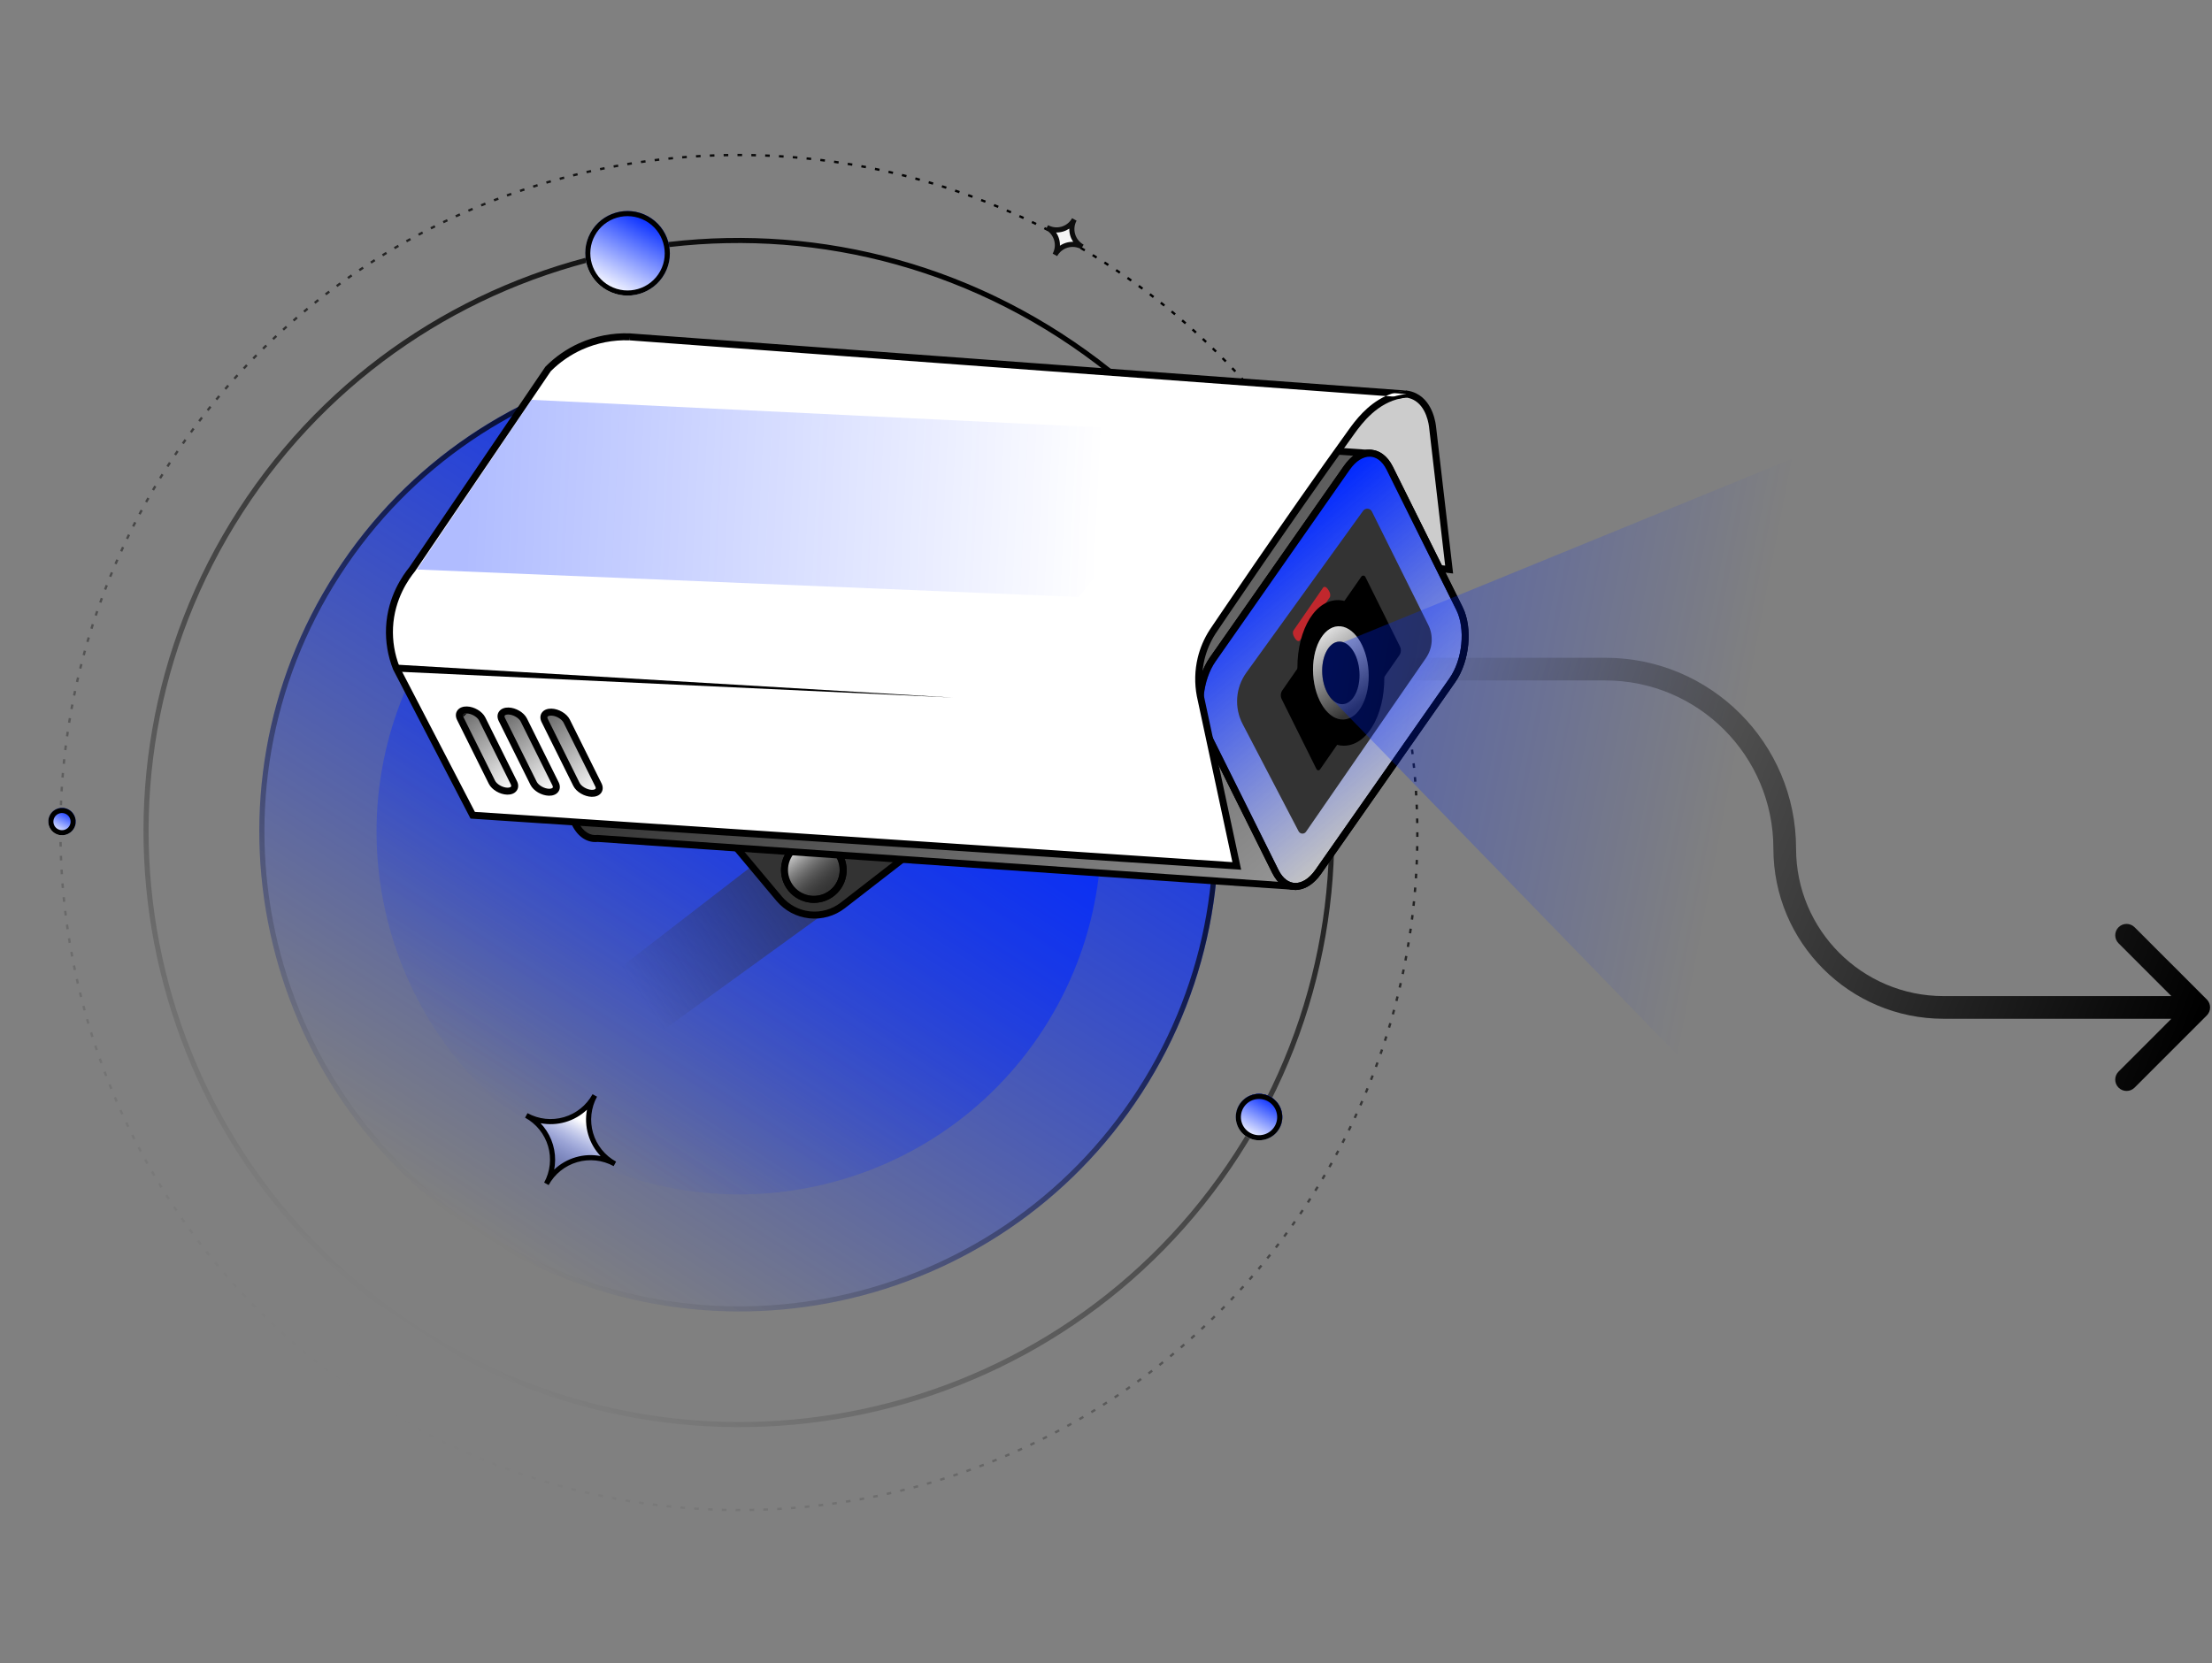 <svg width="585" height="440" viewBox="0 0 585 440" fill="none" xmlns="http://www.w3.org/2000/svg">
<rect x="0" y="0" width="585" height="440" fill="#808080" stroke="none"/>
<path fill-rule="evenodd" clip-rule="evenodd" d="M110.849 351.148C183.311 397.924 279.913 377.23 326.616 304.927C373.319 232.624 352.437 136.092 279.975 89.317C207.514 42.541 110.912 63.235 64.209 135.538C17.506 207.841 38.387 304.373 110.849 351.148ZM110.116 352.283C183.206 399.464 280.645 378.591 327.753 305.661C374.861 232.731 353.798 135.363 280.708 88.182C207.619 41.001 110.179 61.874 63.072 134.804C15.964 207.733 37.026 305.102 110.116 352.283Z" fill="url(#paint0_linear_131_455)"/>
<path fill-rule="evenodd" clip-rule="evenodd" d="M346.133 318.256L345.617 317.92C345.729 317.75 345.839 317.579 345.95 317.408C346.061 317.236 346.171 317.065 346.281 316.893L346.799 317.225C346.689 317.398 346.578 317.569 346.467 317.741C346.356 317.913 346.245 318.085 346.133 318.256ZM348.107 315.155L347.584 314.83C347.799 314.485 348.012 314.14 348.224 313.794L348.749 314.116C348.536 314.463 348.322 314.809 348.107 315.155ZM350.009 312.029L349.481 311.714C349.687 311.367 349.893 311.019 350.097 310.671L350.628 310.982C350.423 311.331 350.217 311.68 350.009 312.029ZM351.847 308.868L351.312 308.565C351.452 308.318 351.591 308.071 351.73 307.824C351.79 307.717 351.85 307.609 351.91 307.502L352.448 307.802C352.249 308.158 352.048 308.513 351.847 308.868ZM353.625 305.661L353.084 305.368C353.277 305.012 353.469 304.655 353.659 304.298L354.202 304.587C354.011 304.946 353.819 305.304 353.625 305.661ZM355.331 302.432L354.784 302.15C354.97 301.789 355.154 301.429 355.337 301.068L355.886 301.346C355.703 301.708 355.518 302.07 355.331 302.432ZM356.978 299.155L356.425 298.885C356.604 298.52 356.781 298.155 356.957 297.79L357.511 298.057C357.335 298.423 357.157 298.79 356.978 299.155ZM358.554 295.853L357.996 295.593C358.166 295.226 358.336 294.859 358.503 294.491L359.063 294.747C358.895 295.116 358.725 295.484 358.554 295.853ZM360.061 292.52L359.498 292.272C359.662 291.9 359.824 291.528 359.985 291.155L360.55 291.399C360.389 291.773 360.226 292.147 360.061 292.52ZM361.503 289.15L360.935 288.914C361.091 288.54 361.245 288.165 361.398 287.79L361.967 288.023C361.814 288.399 361.659 288.775 361.503 289.15ZM362.871 285.763L362.299 285.538C362.447 285.16 362.593 284.781 362.739 284.403L363.313 284.624C363.167 285.004 363.02 285.383 362.871 285.763ZM364.174 282.335L363.597 282.122C363.737 281.741 363.876 281.36 364.013 280.979L364.592 281.188C364.454 281.571 364.315 281.953 364.174 282.335ZM365.404 278.889L364.822 278.688C364.954 278.305 365.085 277.922 365.214 277.539L365.797 277.737C365.667 278.121 365.536 278.505 365.404 278.889ZM366.562 275.417L365.977 275.228C366.101 274.841 366.224 274.454 366.346 274.067L366.933 274.252C366.811 274.641 366.687 275.029 366.562 275.417ZM367.65 271.919L367.061 271.742C367.131 271.507 367.201 271.272 367.27 271.037C367.316 270.883 367.361 270.73 367.405 270.577L367.996 270.75C367.882 271.14 367.767 271.529 367.65 271.919ZM368.663 268.407L368.07 268.242C368.124 268.05 368.177 267.857 368.23 267.665C368.284 267.465 368.338 267.266 368.392 267.066L368.986 267.227C368.88 267.621 368.772 268.014 368.663 268.407ZM369.607 264.864L369.011 264.711C369.111 264.318 369.21 263.925 369.308 263.532L369.905 263.68C369.807 264.075 369.707 264.47 369.607 264.864ZM370.475 261.31L369.876 261.169C369.968 260.775 370.059 260.381 370.148 259.987L370.748 260.123C370.659 260.519 370.568 260.914 370.475 261.31ZM371.271 257.735L370.67 257.607C370.728 257.333 370.785 257.059 370.842 256.786C370.867 256.662 370.893 256.539 370.918 256.415L371.52 256.539C371.439 256.938 371.356 257.337 371.271 257.735ZM371.993 254.145L371.389 254.029C371.438 253.772 371.487 253.515 371.534 253.258C371.561 253.117 371.587 252.976 371.613 252.835L372.218 252.947C372.144 253.346 372.07 253.746 371.993 254.145ZM372.641 250.544L372.035 250.441C372.102 250.04 372.169 249.64 372.234 249.239L372.841 249.338C372.776 249.74 372.709 250.142 372.641 250.544ZM373.215 246.925L372.607 246.834C372.666 246.433 372.725 246.032 372.781 245.631L373.39 245.718C373.333 246.12 373.275 246.523 373.215 246.925ZM373.715 243.301L373.104 243.222C373.156 242.82 373.205 242.417 373.254 242.015L373.865 242.089C373.816 242.493 373.766 242.897 373.715 243.301ZM374.14 239.661L373.528 239.595C373.571 239.192 373.613 238.789 373.653 238.385L374.265 238.447C374.225 238.852 374.183 239.257 374.14 239.661ZM374.49 236.017L373.877 235.964C373.912 235.56 373.945 235.156 373.977 234.753L374.59 234.802C374.558 235.207 374.525 235.612 374.49 236.017ZM374.766 232.366L374.152 232.325C374.178 231.92 374.203 231.515 374.227 231.11L374.841 231.147C374.817 231.553 374.792 231.96 374.766 232.366ZM374.966 228.708L374.352 228.68C374.37 228.275 374.387 227.87 374.402 227.465L375.017 227.489C375.001 227.896 374.985 228.302 374.966 228.708ZM375.092 225.05L374.478 225.035C374.487 224.629 374.496 224.223 374.503 223.817L375.118 223.829C375.111 224.236 375.102 224.643 375.092 225.05ZM375.144 221.387L374.529 221.383C374.53 220.978 374.53 220.572 374.529 220.167L375.144 220.166C375.145 220.573 375.145 220.98 375.144 221.387ZM375.12 217.726L374.505 217.735C374.499 217.329 374.49 216.924 374.481 216.519L375.096 216.505C375.105 216.912 375.113 217.319 375.12 217.726ZM375.022 214.063L374.407 214.085C374.392 213.68 374.376 213.274 374.358 212.869L374.973 212.843C374.991 213.25 375.007 213.657 375.022 214.063ZM374.849 210.405L374.235 210.439C374.212 210.034 374.187 209.63 374.161 209.225L374.775 209.187C374.801 209.593 374.826 209.999 374.849 210.405ZM374.602 206.751L373.989 206.797C373.958 206.393 373.925 205.989 373.89 205.584L374.503 205.534C374.538 205.939 374.571 206.345 374.602 206.751ZM374.281 203.101L373.669 203.161C373.629 202.757 373.588 202.353 373.546 201.95L374.157 201.887C374.2 202.292 374.241 202.696 374.281 203.101ZM373.885 199.461L373.275 199.532C373.227 199.129 373.177 198.726 373.127 198.324L373.737 198.248C373.788 198.652 373.837 199.056 373.885 199.461ZM373.416 195.827L372.807 195.911C372.751 195.509 372.693 195.107 372.634 194.706L373.243 194.618C373.302 195.021 373.36 195.424 373.416 195.827ZM372.873 192.204L372.266 192.3C372.201 191.9 372.136 191.5 372.069 191.1L372.675 190.999C372.743 191.401 372.808 191.802 372.873 192.204ZM372.256 188.593L371.651 188.701C371.579 188.302 371.505 187.903 371.43 187.504L372.035 187.392C372.11 187.792 372.184 188.192 372.256 188.593ZM371.567 184.995C371.486 184.596 371.404 184.197 371.321 183.798L370.719 183.923C370.802 184.32 370.883 184.718 370.964 185.115L371.567 184.995ZM370.804 181.411L370.204 181.544C370.115 181.148 370.026 180.752 369.934 180.357L370.534 180.22C370.625 180.617 370.715 181.014 370.804 181.411ZM369.969 177.844L369.372 177.989C369.275 177.594 369.177 177.201 369.078 176.807L369.675 176.658C369.774 177.053 369.872 177.448 369.969 177.844ZM369.062 174.293L368.467 174.45C368.363 174.058 368.257 173.667 368.15 173.275L368.743 173.114C368.851 173.507 368.957 173.9 369.062 174.293ZM368.083 170.763L367.492 170.932C367.379 170.542 367.266 170.152 367.151 169.763L367.74 169.59C367.856 169.981 367.97 170.371 368.083 170.763ZM367.032 167.252L366.445 167.433C366.324 167.045 366.203 166.658 366.08 166.271L366.666 166.086C366.789 166.474 366.911 166.863 367.032 167.252ZM365.91 163.763L365.327 163.956C365.199 163.571 365.069 163.187 364.939 162.803L365.521 162.606C365.652 162.991 365.782 163.377 365.91 163.763ZM364.718 160.298L364.139 160.503C364.003 160.12 363.865 159.738 363.727 159.357L364.305 159.148C364.444 159.531 364.582 159.914 364.718 160.298ZM363.455 156.857L362.88 157.073C362.737 156.694 362.592 156.315 362.445 155.937L363.019 155.716C363.166 156.096 363.311 156.476 363.455 156.857ZM362.123 153.443L361.553 153.672C361.401 153.295 361.249 152.919 361.095 152.543L361.664 152.311C361.818 152.688 361.972 153.066 362.123 153.443ZM360.721 150.055L360.156 150.295C359.997 149.922 359.836 149.549 359.675 149.177L360.239 148.933C360.401 149.307 360.562 149.681 360.721 150.055ZM359.252 146.699L358.691 146.95C358.525 146.58 358.357 146.211 358.188 145.842L358.747 145.587C358.917 145.957 359.085 146.328 359.252 146.699ZM357.713 143.371C357.539 143.003 357.363 142.636 357.185 142.269L356.631 142.535C356.808 142.901 356.984 143.267 357.158 143.634L357.713 143.371ZM356.108 140.077L355.558 140.35C355.376 139.988 355.194 139.625 355.01 139.264L355.558 138.986C355.742 139.349 355.926 139.713 356.108 140.077ZM354.435 136.815L353.891 137.1C353.702 136.741 353.512 136.382 353.32 136.024L353.863 135.735C354.055 136.094 354.246 136.455 354.435 136.815ZM352.695 133.587L352.157 133.883C351.961 133.528 351.764 133.173 351.565 132.82L352.102 132.52C352.301 132.875 352.499 133.23 352.695 133.587ZM350.892 130.397L350.36 130.704C350.156 130.353 349.952 130.002 349.746 129.652L350.276 129.342C350.482 129.693 350.688 130.045 350.892 130.397ZM349.021 127.242L348.495 127.559C348.285 127.212 348.073 126.866 347.86 126.52L348.383 126.199C348.597 126.546 348.81 126.893 349.021 127.242ZM347.088 124.129L346.569 124.457C346.352 124.115 346.133 123.773 345.913 123.432L346.43 123.1C346.651 123.442 346.87 123.785 347.088 124.129ZM345.091 121.054L344.578 121.393C344.354 121.054 344.127 120.716 343.9 120.379L344.41 120.037C344.638 120.375 344.865 120.714 345.091 121.054ZM343.03 118.02L342.525 118.37C342.294 118.037 342.062 117.704 341.828 117.373L342.331 117.02C342.565 117.353 342.798 117.686 343.03 118.02ZM340.91 115.031L340.412 115.391C340.173 115.062 339.934 114.734 339.693 114.407L340.188 114.043C340.43 114.372 340.67 114.701 340.91 115.031ZM338.724 112.081C338.479 111.757 338.232 111.434 337.985 111.111L337.497 111.485C337.744 111.806 337.989 112.128 338.234 112.451L338.724 112.081ZM336.484 109.184L336.002 109.564C335.75 109.246 335.497 108.928 335.244 108.611L335.724 108.228C335.978 108.546 336.232 108.865 336.484 109.184ZM334.181 106.328L333.706 106.718C333.447 106.404 333.188 106.09 332.927 105.778L333.399 105.385C333.66 105.698 333.921 106.013 334.181 106.328ZM331.822 103.523L331.355 103.922C331.091 103.615 330.826 103.308 330.559 103.002L331.023 102.599C331.29 102.906 331.557 103.214 331.822 103.523ZM329.405 100.766L328.946 101.175C328.675 100.872 328.403 100.569 328.13 100.268L328.585 99.856C328.859 100.158 329.133 100.462 329.405 100.766ZM326.929 98.055L326.479 98.474C326.203 98.177 325.925 97.882 325.647 97.588L326.094 97.166C326.373 97.462 326.651 97.758 326.929 98.055ZM324.403 95.403L323.963 95.83C323.68 95.539 323.395 95.249 323.11 94.959L323.548 94.528C323.834 94.819 324.12 95.111 324.403 95.403ZM321.817 92.795L321.385 93.231C321.096 92.946 320.806 92.661 320.514 92.377L320.944 91.938C321.236 92.223 321.527 92.508 321.817 92.795ZM319.185 90.248C318.89 89.968 318.593 89.689 318.296 89.41L317.876 89.859C318.172 90.136 318.468 90.414 318.762 90.693L319.185 90.248ZM316.497 87.751L316.084 88.205C315.783 87.931 315.481 87.658 315.178 87.386L315.588 86.93C315.892 87.203 316.196 87.477 316.497 87.751ZM313.758 85.309L313.353 85.771C313.048 85.504 312.742 85.239 312.435 84.975L312.837 84.51C313.145 84.775 313.452 85.041 313.758 85.309ZM310.975 82.928L310.58 83.398C310.269 83.137 309.956 82.877 309.643 82.618L310.034 82.145C310.349 82.405 310.663 82.666 310.975 82.928ZM308.134 80.595L307.749 81.073C307.433 80.819 307.115 80.566 306.797 80.314L307.179 79.833C307.498 80.086 307.817 80.34 308.134 80.595ZM305.259 78.331L304.883 78.817C304.562 78.569 304.24 78.322 303.917 78.076L304.289 77.588C304.613 77.835 304.936 78.082 305.259 78.331ZM302.33 76.119L301.965 76.612C301.638 76.37 301.309 76.129 300.98 75.889L301.342 75.393C301.672 75.634 302.002 75.876 302.33 76.119ZM299.357 73.966L299.002 74.467C298.672 74.233 298.341 74 298.009 73.768L298.36 73.265C298.694 73.498 299.026 73.731 299.357 73.966ZM296.349 71.879L296.004 72.387C295.668 72.158 295.33 71.931 294.992 71.705L295.334 71.194C295.673 71.422 296.012 71.65 296.349 71.879ZM293.286 69.843L292.951 70.358C292.78 70.246 292.608 70.135 292.437 70.025C292.265 69.914 292.093 69.803 291.922 69.693L292.253 69.176C292.425 69.287 292.598 69.398 292.77 69.509C292.942 69.62 293.114 69.731 293.286 69.843ZM290.178 67.866L289.854 68.388C289.508 68.173 289.162 67.959 288.816 67.747L289.137 67.223C289.484 67.436 289.831 67.651 290.178 67.866ZM287.045 65.961L286.731 66.488C286.383 66.281 286.035 66.076 285.685 65.871L285.996 65.341C286.346 65.546 286.696 65.753 287.045 65.961ZM283.878 64.12L283.575 64.654C283.22 64.453 282.865 64.253 282.51 64.054L282.81 63.518C283.166 63.717 283.522 63.918 283.878 64.12ZM280.665 62.338L280.372 62.878C280.015 62.685 279.658 62.493 279.3 62.302L279.588 61.76C279.948 61.951 280.306 62.144 280.665 62.338ZM277.429 60.628L277.147 61.174C276.786 60.988 276.425 60.803 276.063 60.62L276.341 60.072C276.704 60.256 277.066 60.441 277.429 60.628ZM274.146 58.978L273.876 59.529C273.51 59.35 273.145 59.173 272.779 58.996L273.045 58.443C273.412 58.62 273.779 58.798 274.146 58.978ZM270.837 57.398L270.578 57.955C270.21 57.784 269.842 57.614 269.474 57.446L269.729 56.887C270.099 57.056 270.468 57.226 270.837 57.398ZM267.498 55.886L267.251 56.448C266.878 56.284 266.505 56.121 266.131 55.96L266.375 55.396C266.75 55.558 267.124 55.722 267.498 55.886ZM264.122 54.44L263.886 55.007C263.512 54.851 263.136 54.697 262.761 54.543L262.993 53.975C263.37 54.129 263.746 54.284 264.122 54.44ZM260.728 53.068L260.504 53.64C260.126 53.491 259.747 53.344 259.367 53.198L259.588 52.625C259.968 52.771 260.348 52.919 260.728 53.068ZM257.295 51.761L257.083 52.337C256.701 52.196 256.32 52.057 255.938 51.919L256.146 51.341C256.529 51.48 256.912 51.619 257.295 51.761ZM253.843 50.527L253.642 51.107C253.259 50.975 252.876 50.843 252.492 50.714L252.689 50.132C253.073 50.262 253.458 50.394 253.843 50.527ZM250.365 49.363L250.177 49.948C249.79 49.823 249.402 49.699 249.014 49.577L249.199 48.991C249.588 49.114 249.977 49.238 250.365 49.363ZM246.861 48.271L246.685 48.859C246.296 48.742 245.907 48.627 245.518 48.513L245.69 47.923C246.081 48.038 246.471 48.154 246.861 48.271ZM243.344 47.253L243.18 47.844C242.787 47.735 242.395 47.627 242.002 47.521L242.162 46.928C242.556 47.035 242.95 47.143 243.344 47.253ZM239.795 46.304L239.643 46.899C239.25 46.798 238.856 46.699 238.462 46.601L238.61 46.005C239.005 46.103 239.4 46.203 239.795 46.304ZM236.236 45.43L236.096 46.028C235.702 45.936 235.307 45.845 234.912 45.755L235.047 45.156C235.444 45.246 235.84 45.337 236.236 45.43ZM232.656 44.629L232.529 45.23C232.131 45.145 231.733 45.062 231.335 44.98L231.458 44.378C231.858 44.461 232.257 44.544 232.656 44.629ZM229.061 43.902L228.946 44.505C228.547 44.429 228.149 44.354 227.75 44.28L227.861 43.676C228.261 43.75 228.661 43.825 229.061 43.902ZM225.455 43.248L225.352 43.854C224.951 43.786 224.55 43.719 224.149 43.653L224.247 43.047C224.65 43.113 225.052 43.18 225.455 43.248ZM221.831 42.669L221.741 43.276C221.339 43.216 220.937 43.157 220.536 43.1L220.622 42.492C221.025 42.55 221.428 42.608 221.831 42.669ZM218.202 42.164L218.124 42.773C217.721 42.721 217.318 42.671 216.915 42.622L216.988 42.012C217.393 42.061 217.797 42.112 218.202 42.164ZM214.557 41.733L214.492 42.344C214.089 42.3 213.685 42.258 213.281 42.217L213.341 41.606C213.747 41.647 214.152 41.689 214.557 41.733ZM210.909 41.377L210.856 41.989C210.452 41.954 210.048 41.92 209.644 41.887L209.692 41.275C210.097 41.307 210.503 41.341 210.909 41.377ZM207.253 41.095L207.213 41.708C206.807 41.681 206.402 41.656 205.997 41.631L206.032 41.018C206.439 41.042 206.846 41.068 207.253 41.095ZM203.591 40.889L203.564 41.502C203.158 41.483 202.753 41.466 202.347 41.45L202.371 40.836C202.777 40.852 203.184 40.87 203.591 40.889ZM199.929 40.756L199.914 41.371C199.508 41.36 199.102 41.351 198.695 41.343L198.706 40.729C199.114 40.737 199.521 40.746 199.929 40.756ZM196.261 40.699L196.259 41.313C195.853 41.311 195.447 41.31 195.041 41.311L195.039 40.696C195.446 40.696 195.854 40.697 196.261 40.699ZM192.596 40.716L192.606 41.33C192.2 41.337 191.795 41.344 191.389 41.353L191.375 40.738C191.782 40.73 192.189 40.722 192.596 40.716ZM188.93 40.808L188.953 41.422C188.547 41.436 188.141 41.452 187.736 41.469L187.709 40.855C188.116 40.838 188.523 40.822 188.93 40.808ZM185.268 40.974L185.303 41.588C184.898 41.61 184.493 41.634 184.088 41.659L184.048 41.046C184.455 41.021 184.861 40.997 185.268 40.974ZM181.61 41.215L181.658 41.827C181.253 41.858 180.848 41.89 180.443 41.924L180.392 41.312C180.798 41.278 181.204 41.246 181.61 41.215ZM177.957 41.53L178.017 42.141C177.613 42.18 177.21 42.221 176.806 42.262L176.742 41.651C177.147 41.609 177.552 41.569 177.957 41.53ZM174.313 41.918L174.386 42.529C173.982 42.576 173.579 42.624 173.176 42.674L173.1 42.065C173.504 42.014 173.909 41.966 174.313 41.918ZM170.676 42.381L170.761 42.99C170.359 43.045 169.957 43.102 169.555 43.16L169.466 42.552C169.869 42.494 170.273 42.437 170.676 42.381ZM167.051 42.917L167.148 43.524C166.747 43.588 166.346 43.653 165.946 43.719L165.845 43.112C166.246 43.046 166.648 42.981 167.051 42.917ZM163.436 43.527L163.546 44.132C163.146 44.203 162.747 44.276 162.348 44.351L162.234 43.747C162.635 43.672 163.035 43.599 163.436 43.527ZM159.835 44.21L159.957 44.812C159.559 44.892 159.161 44.973 158.764 45.055L158.638 44.454C159.037 44.371 159.436 44.29 159.835 44.21ZM156.249 44.965L156.383 45.565C155.987 45.653 155.591 45.742 155.195 45.832L155.057 45.233C155.454 45.143 155.852 45.053 156.249 44.965ZM152.679 45.794L152.825 46.391C152.431 46.486 152.037 46.583 151.643 46.682L151.493 46.086C151.888 45.987 152.283 45.89 152.679 45.794ZM149.126 46.694L149.285 47.288C148.892 47.392 148.501 47.496 148.109 47.603L147.947 47.01C148.34 46.903 148.733 46.798 149.126 46.694ZM145.594 47.666L145.764 48.257C145.374 48.368 144.984 48.481 144.595 48.595L144.42 48.006C144.811 47.891 145.202 47.778 145.594 47.666ZM142.081 48.709L142.263 49.297C141.875 49.416 141.488 49.537 141.1 49.659L140.914 49.073C141.303 48.951 141.691 48.829 142.081 48.709ZM138.59 49.824L138.784 50.407C138.399 50.534 138.015 50.663 137.63 50.793L137.432 50.211C137.818 50.081 138.204 49.952 138.59 49.824ZM135.123 51.009L135.329 51.588C134.947 51.723 134.564 51.86 134.183 51.998L133.973 51.42C134.356 51.281 134.739 51.145 135.123 51.009ZM131.681 52.264L131.898 52.839C131.519 52.982 131.14 53.126 130.761 53.272L130.54 52.698C130.919 52.552 131.3 52.408 131.681 52.264ZM128.266 53.589C127.888 53.74 127.51 53.892 127.133 54.046L127.366 54.615C127.742 54.462 128.118 54.31 128.495 54.159L128.266 53.589ZM124.876 54.984L125.117 55.549C124.744 55.707 124.371 55.867 123.999 56.028L123.754 55.463C124.127 55.302 124.502 55.142 124.876 54.984ZM121.519 56.446L121.771 57.006C121.401 57.172 121.032 57.339 120.662 57.507L120.406 56.949C120.777 56.78 121.148 56.612 121.519 56.446ZM118.19 57.977L118.454 58.532C118.087 58.706 117.72 58.88 117.354 59.056L117.087 58.503C117.454 58.326 117.822 58.151 118.19 57.977ZM114.895 59.575L115.17 60.125C114.807 60.306 114.444 60.488 114.082 60.671L113.804 60.123C114.167 59.939 114.53 59.756 114.895 59.575ZM111.632 61.24L111.919 61.785C111.559 61.973 111.2 62.162 110.842 62.353L110.552 61.811C110.911 61.619 111.272 61.429 111.632 61.24ZM108.403 62.973L108.7 63.511C108.345 63.706 107.991 63.903 107.637 64.1L107.336 63.564C107.691 63.366 108.047 63.169 108.403 62.973ZM105.214 64.769L105.522 65.301C105.171 65.504 104.82 65.708 104.47 65.913L104.158 65.383C104.509 65.177 104.861 64.972 105.214 64.769ZM102.058 66.632L102.377 67.158C102.03 67.368 101.683 67.579 101.337 67.791L101.015 67.268C101.362 67.055 101.709 66.843 102.058 66.632ZM98.945 68.558L99.275 69.077C98.932 69.293 98.59 69.511 98.249 69.731L97.916 69.214C98.258 68.994 98.601 68.775 98.945 68.558ZM95.87 70.548L96.21 71.06C95.871 71.284 95.534 71.51 95.196 71.736L94.853 71.226C95.191 70.999 95.53 70.773 95.87 70.548ZM92.836 72.601L93.187 73.106C92.854 73.336 92.522 73.568 92.19 73.801L91.836 73.298C92.169 73.064 92.502 72.832 92.836 72.601ZM89.848 74.714L90.209 75.212C89.88 75.45 89.552 75.688 89.225 75.928L88.86 75.433C89.189 75.192 89.518 74.952 89.848 74.714ZM86.898 76.892C86.574 77.137 86.251 77.382 85.928 77.629L86.303 78.117C86.624 77.871 86.947 77.626 87.269 77.383L86.898 76.892ZM84.002 79.124L84.383 79.607C84.065 79.858 83.747 80.11 83.43 80.363L83.046 79.883C83.364 79.629 83.682 79.376 84.002 79.124ZM81.146 81.421L81.537 81.896C81.223 82.153 80.91 82.412 80.598 82.673L80.204 82.201C80.517 81.939 80.831 81.68 81.146 81.421ZM78.342 83.772L78.743 84.239C78.435 84.503 78.129 84.767 77.823 85.033L77.419 84.569C77.726 84.302 78.033 84.037 78.342 83.772ZM75.586 86.182L75.996 86.641C75.693 86.911 75.391 87.182 75.09 87.455L74.677 86.999C74.979 86.726 75.282 86.453 75.586 86.182ZM72.877 88.651L73.297 89.101C73.001 89.376 72.705 89.653 72.411 89.93L71.988 89.483C72.284 89.205 72.58 88.927 72.877 88.651ZM70.226 91.169L70.655 91.61C70.364 91.892 70.073 92.175 69.784 92.46L69.352 92.022C69.642 91.736 69.934 91.452 70.226 91.169ZM67.62 93.748L68.057 94.18C67.772 94.468 67.488 94.758 67.204 95.048L66.763 94.619C67.048 94.327 67.333 94.037 67.62 93.748ZM65.074 96.373C64.794 96.667 64.516 96.963 64.237 97.259L64.687 97.68C64.964 97.384 65.242 97.089 65.521 96.796L65.074 96.373ZM62.58 99.053L63.035 99.467C62.761 99.767 62.488 100.068 62.216 100.371L61.758 99.96C62.031 99.656 62.305 99.354 62.58 99.053ZM60.139 101.786L60.602 102.19C60.336 102.494 60.071 102.8 59.807 103.106L59.341 102.704C59.606 102.397 59.872 102.091 60.139 101.786ZM57.76 104.561L58.231 104.957C57.971 105.267 57.711 105.579 57.452 105.891L56.978 105.499C57.238 105.186 57.498 104.873 57.76 104.561ZM55.43 107.395L55.909 107.781C55.655 108.096 55.402 108.413 55.15 108.73L54.668 108.348C54.921 108.029 55.175 107.712 55.43 107.395ZM53.168 110.264L53.655 110.639C53.407 110.96 53.161 111.281 52.916 111.604L52.426 111.231C52.672 110.908 52.919 110.585 53.168 110.264ZM50.959 113.185L51.453 113.551C51.212 113.877 50.971 114.205 50.731 114.534L50.234 114.171C50.474 113.841 50.716 113.513 50.959 113.185ZM48.809 116.151L49.31 116.507C49.077 116.836 48.844 117.167 48.612 117.498L48.108 117.145C48.341 116.813 48.574 116.482 48.809 116.151ZM46.724 119.153L47.233 119.498C47.005 119.834 46.778 120.17 46.552 120.507L46.041 120.165C46.267 119.827 46.495 119.489 46.724 119.153ZM44.691 122.209C44.58 122.38 44.469 122.552 44.358 122.723C44.247 122.895 44.136 123.067 44.026 123.239L44.544 123.571C44.654 123.4 44.764 123.228 44.875 123.057C44.985 122.886 45.096 122.715 45.207 122.544L44.691 122.209ZM42.718 125.31L43.24 125.635C43.026 125.979 42.812 126.325 42.6 126.67L42.076 126.349C42.288 126.002 42.502 125.656 42.718 125.31ZM40.815 128.436L41.344 128.75C41.137 129.098 40.932 129.446 40.728 129.794L40.197 129.483C40.402 129.134 40.608 128.784 40.815 128.436ZM38.978 131.596L39.513 131.9C39.312 132.254 39.113 132.608 38.914 132.963L38.377 132.663C38.576 132.307 38.776 131.951 38.978 131.596ZM37.2 134.803L37.741 135.096C37.548 135.453 37.356 135.81 37.166 136.167L36.623 135.878C36.814 135.519 37.006 135.161 37.2 134.803ZM35.493 138.033L36.04 138.315C35.855 138.675 35.67 139.036 35.487 139.397L34.938 139.119C35.122 138.757 35.307 138.395 35.493 138.033ZM33.847 141.309L34.4 141.58C34.221 141.945 34.044 142.31 33.868 142.675L33.313 142.408C33.49 142.041 33.668 141.675 33.847 141.309ZM32.271 144.612L32.829 144.872C32.658 145.238 32.489 145.606 32.321 145.973L31.762 145.718C31.93 145.349 32.1 144.98 32.271 144.612ZM30.763 147.944L31.326 148.193C31.163 148.565 31 148.937 30.839 149.31L30.275 149.066C30.436 148.692 30.599 148.318 30.763 147.944ZM29.322 151.314L29.89 151.551C29.734 151.925 29.58 152.299 29.427 152.674L28.857 152.442C29.011 152.066 29.165 151.69 29.322 151.314ZM27.953 154.702L28.526 154.927C28.378 155.305 28.231 155.683 28.086 156.062L27.512 155.841C27.657 155.461 27.805 155.081 27.953 154.702ZM26.651 158.13L27.228 158.343C27.088 158.723 26.949 159.104 26.811 159.486L26.233 159.277C26.37 158.894 26.51 158.512 26.651 158.13ZM25.421 161.576L26.003 161.777C25.871 162.16 25.74 162.542 25.611 162.925L25.028 162.728C25.158 162.344 25.289 161.96 25.421 161.576ZM24.263 165.048L24.848 165.237C24.724 165.623 24.6 166.01 24.478 166.397L23.892 166.212C24.014 165.824 24.138 165.436 24.263 165.048ZM23.175 168.546L23.764 168.723C23.648 169.111 23.533 169.499 23.419 169.888L22.829 169.715C22.943 169.325 23.058 168.935 23.175 168.546ZM22.162 172.058L22.754 172.223C22.646 172.614 22.538 173.006 22.432 173.398L21.839 173.237C21.945 172.844 22.052 172.451 22.162 172.058ZM21.218 175.601L21.814 175.754C21.713 176.146 21.615 176.54 21.517 176.933L20.92 176.784C21.018 176.39 21.117 175.995 21.218 175.601ZM20.349 179.155L20.948 179.295C20.856 179.689 20.766 180.084 20.676 180.478L20.076 180.342C20.166 179.946 20.257 179.55 20.349 179.155ZM19.553 182.73L20.155 182.858C20.071 183.255 19.988 183.652 19.907 184.049L19.304 183.925C19.386 183.527 19.469 183.128 19.553 182.73ZM18.831 186.319L19.435 186.435C19.36 186.833 19.285 187.231 19.212 187.63L18.607 187.518C18.68 187.118 18.755 186.719 18.831 186.319ZM18.183 189.921L18.79 190.024C18.722 190.424 18.656 190.825 18.591 191.226L17.984 191.126C18.049 190.724 18.116 190.322 18.183 189.921ZM17.609 193.54L18.218 193.631C18.158 194.032 18.1 194.433 18.044 194.834L17.434 194.747C17.491 194.345 17.55 193.942 17.609 193.54ZM17.11 197.164L17.72 197.242C17.669 197.645 17.619 198.047 17.571 198.45L16.96 198.375C17.009 197.972 17.059 197.568 17.11 197.164ZM16.685 200.803L17.297 200.869C17.253 201.273 17.212 201.676 17.172 202.08L16.56 202.018C16.6 201.613 16.642 201.208 16.685 200.803ZM16.335 204.448L16.947 204.501C16.913 204.905 16.88 205.308 16.848 205.712L16.235 205.663C16.267 205.258 16.3 204.853 16.335 204.448ZM16.059 208.099L16.673 208.14C16.646 208.545 16.621 208.95 16.598 209.355L15.984 209.318C16.008 208.912 16.033 208.505 16.059 208.099ZM15.858 211.756L16.473 211.785C16.454 212.19 16.438 212.595 16.422 213L15.808 212.975C15.823 212.569 15.84 212.163 15.858 211.756ZM15.732 215.414L16.347 215.43C16.337 215.836 16.329 216.242 16.322 216.648L15.707 216.636C15.714 216.229 15.722 215.821 15.732 215.414ZM15.681 219.078L16.296 219.081C16.294 219.487 16.294 219.893 16.296 220.298L15.681 220.299C15.679 219.892 15.679 219.485 15.681 219.078ZM15.704 222.739L16.319 222.73C16.326 223.135 16.334 223.541 16.344 223.946L15.729 223.959C15.719 223.553 15.711 223.146 15.704 222.739ZM15.803 226.401L16.417 226.38C16.432 226.785 16.449 227.19 16.466 227.596L15.852 227.621C15.834 227.215 15.818 226.808 15.803 226.401ZM15.975 230.06L16.589 230.026C16.613 230.43 16.637 230.835 16.663 231.24L16.049 231.278C16.023 230.872 15.999 230.466 15.975 230.06ZM16.223 233.714L16.836 233.667C16.867 234.072 16.9 234.476 16.934 234.88L16.321 234.931C16.287 234.526 16.254 234.12 16.223 233.714ZM16.544 237.363L17.156 237.304C17.196 237.708 17.237 238.111 17.279 238.515L16.668 238.578C16.625 238.173 16.584 237.768 16.544 237.363ZM16.939 241.004L17.55 240.933C17.598 241.336 17.647 241.738 17.698 242.141L17.088 242.216C17.037 241.812 16.987 241.408 16.939 241.004ZM17.409 244.638L18.018 244.554C18.074 244.956 18.131 245.357 18.19 245.759L17.582 245.847C17.523 245.444 17.465 245.041 17.409 244.638ZM17.952 248.26L18.559 248.164C18.623 248.565 18.689 248.965 18.756 249.365L18.149 249.465C18.082 249.064 18.016 248.662 17.952 248.26ZM18.568 251.872L19.174 251.763C19.246 252.163 19.32 252.562 19.395 252.96L18.79 253.073C18.715 252.673 18.641 252.272 18.568 251.872ZM19.258 255.47L19.861 255.349C19.941 255.747 20.023 256.144 20.106 256.542L19.504 256.666C19.421 256.268 19.339 255.869 19.258 255.47ZM20.021 259.054L20.621 258.921C20.709 259.317 20.799 259.712 20.89 260.108L20.291 260.245C20.199 259.848 20.109 259.451 20.021 259.054ZM20.856 262.621L21.453 262.476C21.549 262.87 21.647 263.264 21.747 263.658L21.15 263.807C21.051 263.412 20.952 263.017 20.856 262.621ZM21.763 266.171L22.357 266.014C22.462 266.406 22.567 266.798 22.675 267.189L22.081 267.35C21.974 266.958 21.868 266.565 21.763 266.171ZM22.742 269.702L23.333 269.533C23.445 269.923 23.559 270.312 23.674 270.702L23.084 270.875C22.969 270.484 22.855 270.093 22.742 269.702ZM23.793 273.213L24.38 273.032C24.5 273.42 24.622 273.807 24.745 274.194L24.159 274.379C24.035 273.991 23.913 273.602 23.793 273.213ZM24.914 276.701L25.498 276.508C25.626 276.893 25.755 277.278 25.886 277.662L25.304 277.859C25.173 277.474 25.043 277.088 24.914 276.701ZM26.107 280.167C26.243 280.55 26.381 280.934 26.52 281.317L27.098 281.108C26.959 280.727 26.822 280.345 26.686 279.962L26.107 280.167ZM27.369 283.608L27.945 283.391C28.088 283.771 28.233 284.15 28.379 284.528L27.805 284.748C27.659 284.369 27.513 283.988 27.369 283.608ZM28.701 287.021L29.272 286.793C29.423 287.17 29.576 287.546 29.73 287.922L29.161 288.154C29.006 287.777 28.853 287.399 28.701 287.021ZM30.103 290.409L30.669 290.17C30.828 290.543 30.988 290.916 31.15 291.288L30.585 291.531C30.423 291.158 30.263 290.784 30.103 290.409ZM31.573 293.765L32.133 293.514C32.3 293.884 32.468 294.254 32.637 294.623L32.078 294.878C31.908 294.508 31.74 294.137 31.573 293.765ZM33.111 297.093L33.667 296.831C33.841 297.198 34.017 297.564 34.193 297.93L33.639 298.196C33.462 297.829 33.286 297.461 33.111 297.093ZM34.717 300.388L35.267 300.114C35.448 300.477 35.631 300.839 35.815 301.201L35.267 301.479C35.082 301.116 34.899 300.752 34.717 300.388ZM36.389 303.65L36.934 303.365C37.123 303.724 37.313 304.083 37.505 304.441L36.962 304.73C36.77 304.37 36.579 304.01 36.389 303.65ZM38.129 306.878L38.668 306.582C38.864 306.937 39.061 307.291 39.259 307.645L38.723 307.945C38.524 307.59 38.326 307.234 38.129 306.878ZM39.933 310.067L40.465 309.76C40.669 310.112 40.873 310.462 41.079 310.812L40.549 311.123C40.342 310.772 40.137 310.42 39.933 310.067ZM41.804 313.223L42.33 312.905C42.54 313.252 42.752 313.599 42.965 313.944L42.441 314.266C42.228 313.919 42.015 313.571 41.804 313.223ZM43.736 316.336L44.255 316.007C44.473 316.35 44.692 316.692 44.912 317.033L44.395 317.365C44.174 317.022 43.955 316.679 43.736 316.336ZM45.734 319.411L46.246 319.072C46.471 319.41 46.697 319.748 46.925 320.085L46.415 320.428C46.187 320.09 45.96 319.751 45.734 319.411ZM47.794 322.445L48.299 322.095C48.531 322.428 48.763 322.76 48.997 323.092L48.494 323.445C48.259 323.112 48.026 322.779 47.794 322.445ZM49.915 325.433L50.413 325.074C50.651 325.402 50.891 325.731 51.132 326.058L50.636 326.421C50.395 326.093 50.154 325.763 49.915 325.433ZM52.1 328.383L52.591 328.013C52.835 328.336 53.081 328.659 53.328 328.98L52.84 329.353C52.592 329.031 52.346 328.708 52.1 328.383ZM54.34 331.28L54.823 330.9C55.074 331.219 55.327 331.537 55.581 331.854L55.101 332.237C54.846 331.919 54.593 331.6 54.34 331.28ZM56.644 334.137L57.119 333.747C57.377 334.061 57.637 334.374 57.898 334.687L57.426 335.08C57.164 334.766 56.904 334.452 56.644 334.137ZM59.003 336.942L59.47 336.543C59.734 336.85 59.999 337.157 60.266 337.463L59.802 337.866C59.534 337.559 59.268 337.251 59.003 336.942ZM61.42 339.699L61.878 339.29C62.149 339.593 62.422 339.895 62.695 340.197L62.24 340.609C61.965 340.306 61.692 340.003 61.42 339.699ZM63.896 342.409L64.346 341.991C64.622 342.287 64.899 342.583 65.178 342.877L64.731 343.299C64.451 343.003 64.173 342.707 63.896 342.409ZM66.421 345.062L66.862 344.634C67.145 344.926 67.429 345.216 67.715 345.506L67.276 345.936C66.99 345.646 66.705 345.354 66.421 345.062ZM69.008 347.67L69.44 347.233C69.622 347.413 69.804 347.592 69.987 347.771C70.094 347.877 70.202 347.982 70.31 348.087L69.881 348.527C69.589 348.242 69.298 347.956 69.008 347.67ZM71.64 350.217L72.063 349.772C72.357 350.051 72.652 350.329 72.949 350.606L72.529 351.054C72.231 350.776 71.935 350.497 71.64 350.217ZM74.327 352.713C74.629 352.988 74.932 353.262 75.236 353.535L75.647 353.079C75.344 352.806 75.042 352.534 74.741 352.26L74.327 352.713ZM77.067 355.156L77.471 354.694C77.776 354.96 78.082 355.226 78.389 355.49L77.988 355.955C77.68 355.69 77.373 355.423 77.067 355.156ZM79.85 357.537L80.245 357.067C80.556 357.328 80.868 357.588 81.182 357.847L80.79 358.32C80.476 358.06 80.162 357.799 79.85 357.537ZM82.691 359.87L83.076 359.391C83.392 359.645 83.709 359.899 84.028 360.151L83.645 360.632C83.326 360.379 83.008 360.125 82.691 359.87ZM85.566 362.134L85.942 361.648C86.263 361.896 86.585 362.143 86.908 362.388L86.536 362.877C86.212 362.63 85.888 362.383 85.566 362.134ZM88.494 364.346L88.86 363.852C89.187 364.094 89.516 364.335 89.845 364.576L89.483 365.072C89.152 364.831 88.823 364.589 88.494 364.346ZM91.468 366.499L91.823 365.998C92.153 366.232 92.484 366.465 92.816 366.697L92.464 367.2C92.131 366.967 91.799 366.733 91.468 366.499ZM94.476 368.586L94.821 368.078C95.157 368.306 95.494 368.534 95.832 368.76L95.491 369.27C95.151 369.043 94.813 368.815 94.476 368.586ZM97.539 370.622L97.874 370.107C97.951 370.157 98.028 370.207 98.105 370.257C98.199 370.318 98.293 370.379 98.388 370.44C98.491 370.507 98.595 370.574 98.699 370.64C98.767 370.684 98.835 370.728 98.903 370.771L98.572 371.288C98.399 371.178 98.227 371.067 98.055 370.956C97.882 370.845 97.71 370.733 97.539 370.622ZM100.646 372.598L100.971 372.077C101.317 372.292 101.663 372.506 102.009 372.718L101.688 373.242C101.34 373.029 100.993 372.814 100.646 372.598ZM103.779 374.504L104.093 373.976C104.441 374.183 104.79 374.389 105.139 374.594L104.829 375.124C104.479 374.918 104.129 374.712 103.779 374.504ZM106.946 376.345L107.25 375.811C107.445 375.922 107.64 376.032 107.835 376.142C107.995 376.232 108.155 376.321 108.315 376.411L108.015 376.947C107.658 376.747 107.302 376.547 106.946 376.345ZM110.16 378.127L110.452 377.587C110.81 377.78 111.167 377.972 111.525 378.163L111.236 378.705C110.877 378.513 110.518 378.321 110.16 378.127ZM113.396 379.837L113.677 379.291C114.038 379.477 114.4 379.662 114.762 379.845L114.484 380.393C114.121 380.209 113.758 380.023 113.396 379.837ZM116.679 381.487L116.949 380.935C117.124 381.021 117.299 381.107 117.474 381.192C117.665 381.284 117.855 381.376 118.046 381.468L117.78 382.022C117.412 381.845 117.045 381.666 116.679 381.487ZM119.988 383.067L120.247 382.51C120.614 382.681 120.982 382.851 121.35 383.019L121.095 383.577C120.726 383.409 120.357 383.238 119.988 383.067ZM123.326 384.578L123.574 384.016C123.947 384.18 124.32 384.343 124.693 384.505L124.45 385.069C124.075 384.907 123.701 384.743 123.326 384.578ZM126.702 386.024L126.938 385.457C127.313 385.613 127.688 385.768 128.064 385.921L127.832 386.49C127.455 386.336 127.079 386.181 126.702 386.024ZM130.096 387.397L130.32 386.825C130.699 386.974 131.078 387.121 131.457 387.267L131.237 387.84C130.857 387.694 130.476 387.546 130.096 387.397ZM133.53 388.704L133.742 388.128C134.123 388.269 134.505 388.408 134.887 388.546L134.679 389.124C134.296 388.985 133.913 388.845 133.53 388.704ZM136.982 389.938L137.182 389.358C137.369 389.422 137.556 389.487 137.744 389.551C137.94 389.618 138.136 389.685 138.333 389.751L138.136 390.333C137.751 390.203 137.366 390.071 136.982 389.938ZM140.46 391.101L140.648 390.517C141.035 390.642 141.423 390.766 141.81 390.888L141.626 391.474C141.237 391.351 140.848 391.227 140.46 391.101ZM143.963 392.194L144.14 391.606C144.528 391.722 144.917 391.838 145.306 391.952L145.134 392.541C144.744 392.427 144.353 392.311 143.963 392.194ZM147.481 393.212L147.645 392.62C148.037 392.729 148.43 392.837 148.822 392.944L148.662 393.537C148.268 393.43 147.874 393.322 147.481 393.212ZM151.029 394.161L151.181 393.566C151.444 393.633 151.708 393.7 151.971 393.766C152.101 393.799 152.232 393.832 152.362 393.864L152.215 394.46C151.819 394.362 151.424 394.262 151.029 394.161ZM154.589 395.034L154.728 394.436C155.123 394.529 155.518 394.62 155.913 394.71L155.777 395.309C155.381 395.219 154.985 395.127 154.589 395.034ZM158.169 395.836L158.296 395.235C158.567 395.292 158.837 395.349 159.108 395.406C159.235 395.432 159.362 395.459 159.489 395.485L159.366 396.086C158.967 396.004 158.568 395.921 158.169 395.836ZM161.764 396.563L161.879 395.96C162.277 396.036 162.676 396.111 163.075 396.185L162.964 396.789C162.564 396.715 162.164 396.64 161.764 396.563ZM165.37 397.216L165.473 396.611C165.873 396.679 166.274 396.746 166.676 396.812L166.577 397.418C166.175 397.352 165.772 397.285 165.37 397.216ZM168.994 397.796L169.084 397.188C169.486 397.248 169.887 397.307 170.289 397.364L170.203 397.973C169.8 397.915 169.397 397.856 168.994 397.796ZM172.623 398.301L172.701 397.691C173.104 397.743 173.507 397.794 173.91 397.843L173.836 398.453C173.432 398.403 173.027 398.353 172.623 398.301ZM176.267 398.732L176.332 398.121C176.736 398.165 177.14 398.207 177.544 398.248L177.483 398.859C177.078 398.818 176.672 398.776 176.267 398.732ZM179.916 399.088L179.969 398.476C180.373 398.511 180.777 398.545 181.181 398.578L181.133 399.19C180.727 399.157 180.322 399.123 179.916 399.088ZM183.572 399.369L183.612 398.756C184.017 398.783 184.423 398.809 184.828 398.833L184.792 399.447C184.385 399.422 183.979 399.397 183.572 399.369ZM187.234 399.576L187.261 398.963C187.666 398.981 188.072 398.999 188.477 399.015L188.454 399.629C188.047 399.613 187.64 399.595 187.234 399.576ZM190.896 399.708L190.911 399.094C191.317 399.105 191.723 399.114 192.129 399.122L192.119 399.736C191.711 399.728 191.303 399.719 190.896 399.708ZM194.564 399.766C194.971 399.768 195.378 399.769 195.786 399.768L195.784 399.154C195.602 399.154 195.42 399.154 195.238 399.154C195.014 399.153 194.79 399.153 194.566 399.151L194.564 399.766ZM198.229 399.749L198.219 399.134C198.624 399.128 199.03 399.121 199.436 399.112L199.45 399.726C199.043 399.735 198.636 399.743 198.229 399.749ZM201.895 399.657L201.872 399.043C202.1 399.035 202.327 399.026 202.555 399.017C202.733 399.011 202.911 399.003 203.089 398.996L203.116 399.61C202.709 399.627 202.302 399.642 201.895 399.657ZM205.557 399.491L205.522 398.877C205.927 398.855 206.332 398.831 206.737 398.805L206.776 399.419C206.37 399.444 205.963 399.468 205.557 399.491ZM209.215 399.25L209.167 398.637C209.572 398.607 209.977 398.574 210.381 398.541L210.433 399.153C210.027 399.187 209.621 399.219 209.215 399.25ZM212.867 398.935L212.807 398.324C213.211 398.285 213.615 398.244 214.019 398.203L214.083 398.814C213.678 398.855 213.273 398.896 212.867 398.935ZM216.511 398.546L216.439 397.936C216.842 397.889 217.245 397.84 217.648 397.791L217.725 398.4C217.321 398.45 216.916 398.499 216.511 398.546ZM220.148 398.083L220.064 397.475C220.466 397.42 220.868 397.363 221.269 397.305L221.358 397.913C220.955 397.971 220.552 398.028 220.148 398.083ZM223.774 397.547L223.677 396.94C224.078 396.877 224.478 396.812 224.879 396.746L224.98 397.352C224.578 397.419 224.176 397.484 223.774 397.547ZM227.388 396.938L227.279 396.333C227.678 396.261 228.078 396.188 228.477 396.114L228.59 396.718C228.19 396.793 227.789 396.866 227.388 396.938ZM230.989 396.255L230.868 395.652C231.266 395.573 231.663 395.492 232.061 395.409L232.186 396.011C231.788 396.094 231.389 396.175 230.989 396.255ZM234.576 395.499L234.442 394.899C234.838 394.812 235.234 394.723 235.629 394.632L235.767 395.231C235.37 395.322 234.973 395.411 234.576 395.499ZM238.146 394.671L237.999 394.074C238.394 393.978 238.788 393.881 239.182 393.783L239.332 394.379C238.937 394.478 238.541 394.575 238.146 394.671ZM241.698 393.771L241.54 393.177C241.932 393.073 242.324 392.968 242.716 392.862L242.878 393.455C242.485 393.561 242.092 393.667 241.698 393.771ZM245.231 392.799L245.061 392.208C245.451 392.097 245.841 391.984 246.23 391.87L246.404 392.459C246.014 392.574 245.622 392.687 245.231 392.799ZM248.744 391.755L248.562 391.168C248.95 391.049 249.337 390.928 249.724 390.806L249.91 391.392C249.522 391.514 249.133 391.635 248.744 391.755ZM252.234 390.641L252.04 390.058C252.271 389.981 252.502 389.904 252.733 389.827C252.887 389.775 253.041 389.724 253.194 389.672L253.392 390.254C253.007 390.384 252.621 390.513 252.234 390.641ZM255.701 389.456L255.495 388.877C255.878 388.741 256.26 388.605 256.642 388.467L256.852 389.045C256.469 389.183 256.085 389.32 255.701 389.456ZM259.144 388.2L258.926 387.625C259.306 387.483 259.685 387.339 260.064 387.193L260.285 387.767C259.905 387.913 259.525 388.057 259.144 388.2ZM262.559 386.876L262.33 386.305C262.706 386.155 263.083 386.003 263.459 385.85L263.692 386.419C263.315 386.572 262.937 386.725 262.559 386.876ZM265.948 385.481C266.323 385.322 266.697 385.163 267.071 385.001L266.826 384.437C266.633 384.521 266.44 384.604 266.246 384.686C266.067 384.763 265.887 384.839 265.708 384.915L265.948 385.481ZM269.306 384.019L269.053 383.458C269.423 383.293 269.793 383.126 270.162 382.957L270.418 383.516C270.048 383.685 269.677 383.853 269.306 384.019ZM272.634 382.488L272.371 381.932C272.738 381.759 273.104 381.584 273.47 381.408L273.738 381.962C273.371 382.139 273.003 382.314 272.634 382.488ZM275.93 380.89L275.655 380.34C276.018 380.159 276.38 379.977 276.742 379.794L277.021 380.342C276.658 380.526 276.294 380.708 275.93 380.89ZM279.192 379.224L278.906 378.68C279.266 378.492 279.625 378.303 279.983 378.112L280.273 378.654C279.913 378.845 279.553 379.036 279.192 379.224ZM282.422 377.492L282.124 376.954C282.479 376.758 282.834 376.562 283.187 376.364L283.488 376.901C283.133 377.099 282.778 377.296 282.422 377.492ZM285.611 375.696L285.303 375.164C285.654 374.961 286.005 374.757 286.355 374.552L286.667 375.082C286.315 375.288 285.964 375.492 285.611 375.696ZM288.767 373.832L288.448 373.307C288.795 373.097 289.141 372.886 289.487 372.674L289.81 373.197C289.463 373.41 289.115 373.622 288.767 373.832ZM291.88 371.907L291.55 371.388C291.893 371.171 292.234 370.953 292.576 370.734L292.909 371.251C292.567 371.471 292.224 371.69 291.88 371.907ZM294.955 369.917L294.615 369.405C294.838 369.257 295.062 369.108 295.285 368.959C295.399 368.882 295.514 368.806 295.628 368.729L295.972 369.239C295.634 369.466 295.295 369.692 294.955 369.917ZM297.988 367.864L297.638 367.359C297.971 367.128 298.303 366.897 298.635 366.664L298.989 367.167C298.656 367.401 298.323 367.633 297.988 367.864ZM300.977 365.751L300.616 365.253C300.945 365.015 301.273 364.776 301.6 364.536L301.965 365.032C301.636 365.273 301.307 365.512 300.977 365.751ZM303.926 363.573L303.555 363.082C303.714 362.962 303.873 362.842 304.032 362.721C304.195 362.597 304.359 362.473 304.522 362.348L304.896 362.836C304.574 363.082 304.25 363.328 303.926 363.573ZM306.823 361.34L306.442 360.858C306.76 360.607 307.078 360.355 307.395 360.102L307.779 360.582C307.461 360.836 307.142 361.089 306.823 361.34ZM309.678 359.044L309.287 358.569C309.601 358.311 309.914 358.052 310.227 357.792L310.621 358.264C310.308 358.525 309.993 358.785 309.678 359.044ZM312.483 356.692L312.082 356.226C312.389 355.962 312.696 355.698 313.002 355.432L313.406 355.896C313.099 356.163 312.791 356.428 312.483 356.692ZM315.239 354.283L314.828 353.824C315.131 353.554 315.433 353.283 315.734 353.01L316.148 353.465C315.846 353.739 315.543 354.011 315.239 354.283ZM317.948 351.814L317.528 351.364C317.824 351.089 318.119 350.812 318.414 350.534L318.836 350.981C318.541 351.26 318.245 351.538 317.948 351.814ZM320.599 349.296L320.17 348.855C320.461 348.573 320.751 348.289 321.041 348.005L321.473 348.443C321.182 348.729 320.891 349.013 320.599 349.296ZM323.205 346.717L322.767 346.285C323.053 345.996 323.337 345.707 323.621 345.416L324.061 345.846C323.777 346.137 323.491 346.428 323.205 346.717ZM325.75 344.092L325.304 343.669C325.445 343.521 325.586 343.372 325.726 343.223C325.863 343.077 326.001 342.931 326.138 342.785L326.587 343.205C326.309 343.502 326.03 343.798 325.75 344.092ZM328.245 341.412C328.52 341.111 328.793 340.808 329.066 340.505L328.608 340.094C328.337 340.396 328.064 340.697 327.79 340.998L328.245 341.412ZM330.686 338.679L330.222 338.274C330.488 337.97 330.754 337.665 331.018 337.359L331.484 337.76C331.219 338.068 330.953 338.374 330.686 338.679ZM333.065 335.903L332.593 335.508C332.854 335.198 333.114 334.886 333.373 334.573L333.847 334.965C333.587 335.279 333.326 335.592 333.065 335.903ZM335.395 333.07L334.915 332.684C335.035 332.535 335.154 332.387 335.274 332.238C335.407 332.07 335.541 331.903 335.674 331.735L336.156 332.117C335.903 332.436 335.65 332.753 335.395 333.07ZM337.657 330.201L337.17 329.825C337.417 329.505 337.664 329.184 337.909 328.861L338.399 329.234C338.152 329.557 337.905 329.88 337.657 330.201ZM339.866 327.28L339.371 326.914C339.613 326.587 339.854 326.26 340.094 325.931L340.591 326.294C340.35 326.623 340.109 326.952 339.866 327.28ZM342.016 324.314L341.514 323.958C341.748 323.628 341.98 323.298 342.212 322.967L342.717 323.319C342.484 323.652 342.251 323.983 342.016 324.314ZM344.101 321.312L343.592 320.966C343.82 320.631 344.047 320.295 344.273 319.957L344.784 320.3C344.557 320.638 344.329 320.976 344.101 321.312Z" fill="url(#paint1_linear_131_455)"/>
<path d="M302.009 289.042C264.065 347.785 185.58 364.598 126.709 326.595C67.837 288.592 50.872 210.165 88.816 151.422C126.76 92.68 205.244 75.867 264.116 113.87C322.987 151.872 339.953 230.3 302.009 289.042Z" fill="url(#paint2_linear_131_455)"/>
<path fill-rule="evenodd" clip-rule="evenodd" d="M127.442 325.46C185.685 363.057 263.332 346.424 300.871 288.308C338.41 230.193 321.626 152.602 263.383 115.004C205.139 77.407 127.492 94.04 89.953 152.156C52.414 210.272 69.198 287.863 127.442 325.46ZM126.709 326.595C185.58 364.598 264.065 347.785 302.009 289.042C339.953 230.3 322.987 151.872 264.116 113.87C205.244 75.867 126.76 92.68 88.816 151.422C50.872 210.165 67.837 288.592 126.709 326.595Z" fill="url(#paint3_linear_131_455)"/>
<path d="M275.954 272.224C247.284 316.608 187.983 329.312 143.501 300.598C99.019 271.884 86.201 212.626 114.87 168.241C143.54 123.856 202.841 111.153 247.323 139.867C291.805 168.581 304.624 227.839 275.954 272.224Z" fill="url(#paint4_linear_131_455)"/>
<path d="M152.786 264.663C171.147 250.491 189.509 236.319 207.871 222.147L217.662 241.897L156.812 285.981L152.786 264.663Z" fill="url(#paint5_linear_131_455)"/>
<path d="M183.364 210.62L206.037 237.697C208.066 240.119 210.955 241.663 214.096 242.003C217.237 242.343 220.386 241.453 222.88 239.52L258.337 212.031L183.364 210.62Z" fill="#333333"/>
<path fill-rule="evenodd" clip-rule="evenodd" d="M181.359 209.66L260.968 211.159L223.447 240.248L223.447 240.248C220.764 242.327 217.377 243.284 213.998 242.919C210.619 242.553 207.512 240.893 205.33 238.287L181.359 209.66ZM185.369 211.579L206.744 237.106C206.744 237.106 206.744 237.106 206.744 237.106C208.62 239.345 211.29 240.772 214.194 241.086C217.098 241.401 220.009 240.578 222.314 238.791L255.707 212.903L185.369 211.579Z" fill="black"/>
<path d="M220.19 236.134C223.487 233.404 223.939 228.519 221.201 225.221C218.463 221.924 213.571 221.464 210.275 224.193C206.978 226.923 206.526 231.808 209.264 235.106C212.002 238.403 216.894 238.864 220.19 236.134Z" fill="#333333"/>
<path fill-rule="evenodd" clip-rule="evenodd" d="M210.864 224.903C207.96 227.308 207.561 231.613 209.974 234.518C212.386 237.424 216.697 237.829 219.601 235.424C222.505 233.019 222.904 228.714 220.491 225.809C218.079 222.903 213.768 222.498 210.864 224.903ZM208.554 235.693C205.491 232.004 205.997 226.537 209.685 223.483C213.373 220.429 218.847 220.944 221.911 224.634C224.974 228.323 224.468 233.79 220.78 236.844C217.092 239.898 211.618 239.383 208.554 235.693Z" fill="black"/>
<path d="M220.19 236.134C223.487 233.404 223.939 228.519 221.201 225.221C218.463 221.924 213.571 221.464 210.275 224.193C206.978 226.923 206.526 231.808 209.264 235.106C212.002 238.403 216.894 238.864 220.19 236.134Z" fill="url(#paint6_linear_131_455)"/>
<path fill-rule="evenodd" clip-rule="evenodd" d="M210.864 224.903C207.96 227.308 207.561 231.613 209.974 234.518C212.386 237.424 216.697 237.829 219.601 235.424C222.505 233.019 222.904 228.714 220.491 225.809C218.079 222.903 213.768 222.498 210.864 224.903ZM208.554 235.693C205.491 232.004 205.997 226.537 209.685 223.483C213.373 220.429 218.847 220.944 221.911 224.634C224.974 228.323 224.468 233.79 220.78 236.844C217.092 239.898 211.618 239.383 208.554 235.693Z" fill="black"/>
<path d="M353.95 147.401L383.249 150.667L378.893 113.166C378.823 112.424 378.233 106.918 374.136 104.896C373.459 104.563 372.732 104.344 371.985 104.245L348.548 107.199C337.176 108.34 328.924 118.657 330.202 129.705C331.51 141.025 342.388 149.302 353.95 147.401Z" fill="#CCCCCC"/>
<path fill-rule="evenodd" clip-rule="evenodd" d="M348.443 106.283L371.986 103.316L372.104 103.331C372.951 103.443 373.775 103.692 374.542 104.069L374.543 104.069L374.544 104.07C376.885 105.225 378.175 107.35 378.885 109.179C379.592 111.002 379.77 112.649 379.81 113.071L384.299 151.711L353.975 148.331C341.944 150.236 330.65 141.616 329.286 129.809C327.949 118.249 336.57 107.481 348.443 106.283ZM348.642 108.116C337.777 109.206 329.9 119.068 331.119 129.6L331.119 129.601C332.366 140.393 342.753 148.308 353.799 146.492L353.925 146.472L382.199 149.623L377.975 113.26L377.974 113.25C377.943 112.913 377.788 111.449 377.165 109.843C376.538 108.228 375.485 106.589 373.729 105.722C373.177 105.451 372.586 105.267 371.979 105.175L348.654 108.115L348.642 108.116Z" fill="black"/>
<path d="M361.751 119.907L177.758 107.278L171.004 111.088L135.529 161.784C131.897 166.975 131.056 175.511 133.66 180.753L152.107 217.871C153.547 220.76 155.742 222.071 158.034 221.792L342.108 234.469L361.751 119.907Z" fill="url(#paint7_linear_131_455)"/>
<path fill-rule="evenodd" clip-rule="evenodd" d="M170.367 110.388L177.544 106.339L362.833 119.057L342.877 235.445L158.056 222.717C155.302 223.011 152.823 221.373 151.281 218.281L132.834 181.162C131.434 178.343 130.988 174.714 131.338 171.158C131.689 167.597 132.848 164.006 134.773 161.255L170.367 110.388ZM171.641 111.788L136.286 162.313C136.286 162.313 136.286 162.313 136.286 162.313C134.578 164.753 133.501 168.026 133.174 171.341C132.847 174.662 133.283 177.921 134.487 180.345C134.487 180.345 134.487 180.345 134.487 180.345L152.932 217.462C154.254 220.112 156.129 221.096 157.92 220.877L158.008 220.867L341.34 233.492L360.67 120.756L177.972 108.216L171.641 111.788Z" fill="black"/>
<path d="M384.108 179.933L348.634 230.629C345.001 235.821 339.9 235.784 337.293 230.538L318.847 193.42C316.241 188.179 317.082 179.642 320.714 174.45L356.189 123.754C359.822 118.562 364.922 118.599 367.531 123.845L385.977 160.963C388.582 166.205 387.741 174.741 384.108 179.933Z" fill="#C4C4C4"/>
<path fill-rule="evenodd" clip-rule="evenodd" d="M362.239 120.807C360.593 120.794 358.66 121.833 356.946 124.283L356.19 123.754L356.946 124.283L321.471 174.979C319.763 177.42 318.686 180.693 318.359 184.008C318.032 187.329 318.468 190.589 319.673 193.012L319.673 193.012L338.119 230.13C338.119 230.13 338.119 230.13 338.119 230.13C339.318 232.542 340.977 233.564 342.584 233.577C344.23 233.589 346.163 232.55 347.877 230.1L348.634 230.629L347.877 230.1L383.352 179.404C385.06 176.963 386.137 173.691 386.464 170.375C386.791 167.054 386.355 163.795 385.151 161.372L385.151 161.372L366.705 124.254C365.506 121.842 363.846 120.819 362.239 120.807ZM362.25 118.964C364.753 118.983 366.948 120.602 368.357 123.437L368.357 123.437L386.803 160.555C388.204 163.373 388.651 167.003 388.3 170.559C387.949 174.119 386.79 177.711 384.865 180.462L349.39 231.158C347.472 233.9 345.038 235.439 342.573 235.42C340.07 235.4 337.875 233.781 336.467 230.947L336.467 230.947L318.021 193.829C318.021 193.829 318.021 193.829 318.021 193.829C316.62 191.011 316.173 187.381 316.523 183.825C316.874 180.264 318.033 176.672 319.958 173.921L355.433 123.225L356.189 123.754L355.433 123.225C357.351 120.483 359.785 118.944 362.25 118.964Z" fill="black"/>
<path d="M384.108 179.933L348.634 230.629C345.001 235.821 339.9 235.784 337.293 230.538L318.847 193.42C316.241 188.179 317.082 179.642 320.714 174.45L356.189 123.754C359.822 118.562 364.922 118.599 367.531 123.845L385.977 160.963C388.582 166.205 387.741 174.741 384.108 179.933Z" fill="url(#paint8_linear_131_455)"/>
<path fill-rule="evenodd" clip-rule="evenodd" d="M362.239 120.807C360.593 120.794 358.66 121.833 356.946 124.283L356.19 123.754L356.946 124.283L321.471 174.979C319.763 177.42 318.686 180.693 318.359 184.008C318.032 187.329 318.468 190.589 319.673 193.012L319.673 193.012L338.119 230.13C338.119 230.13 338.119 230.13 338.119 230.13C339.318 232.542 340.977 233.564 342.584 233.577C344.23 233.589 346.163 232.55 347.877 230.1L348.634 230.629L347.877 230.1L383.352 179.404C385.06 176.963 386.137 173.691 386.464 170.375C386.791 167.054 386.355 163.795 385.151 161.372L385.151 161.372L366.705 124.254C365.506 121.842 363.846 120.819 362.239 120.807ZM362.25 118.964C364.753 118.983 366.948 120.602 368.357 123.437L368.357 123.437L386.803 160.555C388.204 163.373 388.651 167.003 388.3 170.559C387.949 174.119 386.79 177.711 384.865 180.462L349.39 231.158C347.472 233.9 345.038 235.439 342.573 235.42C340.07 235.4 337.875 233.781 336.467 230.947L336.467 230.947L318.021 193.829C318.021 193.829 318.021 193.829 318.021 193.829C316.62 191.011 316.173 187.381 316.523 183.825C316.874 180.264 318.033 176.672 319.958 173.921L355.433 123.225L356.189 123.754L355.433 123.225C357.351 120.483 359.785 118.944 362.25 118.964Z" fill="black"/>
<path d="M327.084 229.067L125.02 215.662L104.813 176.741C103.459 173.311 102.849 169.636 103.021 165.957C103.41 158.037 107.387 152.585 109.003 150.595L144.943 97.612C147.427 95.109 150.348 93.082 153.564 91.63C157.618 89.815 162.036 88.952 166.479 89.108L371.985 104.245C371.462 104.288 370.942 104.358 370.427 104.456C363.676 105.734 359.466 111.4 357.477 114.157C340.368 137.867 320.692 167.124 320.692 167.124C319.291 169.299 318.265 171.694 317.656 174.209C316.885 177.429 316.811 180.776 317.437 184.029L327.084 229.067Z" fill="white"/>
<path fill-rule="evenodd" clip-rule="evenodd" d="M145.659 98.202L109.745 151.146L109.72 151.176C108.154 153.105 104.317 158.37 103.943 166.003C103.777 169.536 104.36 173.065 105.654 176.36L125.599 214.777L325.927 228.067L316.533 184.211L316.531 184.202C315.88 180.82 315.958 177.34 316.759 173.994L316.759 173.993L316.76 173.992C317.392 171.376 318.459 168.886 319.916 166.624L319.921 166.617L319.926 166.609L320.004 166.661C319.926 166.609 319.926 166.609 319.927 166.609L319.927 166.608L319.983 166.524C320.021 166.468 320.078 166.384 320.152 166.274C320.3 166.054 320.52 165.728 320.806 165.304C321.378 164.458 322.214 163.222 323.27 161.664C325.383 158.55 328.378 154.151 331.908 149.01C338.967 138.73 348.168 125.481 356.729 113.618L357.477 114.157L356.728 113.618C356.728 113.618 356.728 113.618 356.729 113.618C358.329 111.399 361.523 107.052 366.485 104.764L371.918 105.164L371.985 104.245L371.907 103.327C371.352 103.372 370.801 103.447 370.254 103.551C368.9 103.807 367.644 104.229 366.485 104.764L166.431 90.028C166.437 90.028 166.443 90.028 166.449 90.029L166.479 89.108L166.413 90.027L166.431 90.028C162.135 89.881 157.864 90.716 153.943 92.471C153.944 92.471 153.945 92.471 153.945 92.47L153.564 91.63L153.943 92.471C153.943 92.471 153.943 92.471 153.943 92.471C150.857 93.865 148.05 95.806 145.659 98.202ZM144.287 96.963C146.85 94.38 149.865 92.288 153.183 90.79L153.184 90.79L153.186 90.789C157.368 88.917 161.926 88.026 166.51 88.187L166.528 88.187L372.051 103.326L372.062 105.163C371.572 105.204 371.084 105.27 370.601 105.362L370.601 105.362C364.249 106.564 360.229 111.92 358.226 114.697L358.226 114.697C349.677 126.544 340.486 139.779 333.43 150.054C329.902 155.191 326.909 159.588 324.798 162.7C323.742 164.256 322.907 165.491 322.336 166.337C322.051 166.76 321.831 167.085 321.683 167.305C321.609 167.415 321.553 167.498 321.515 167.554L321.473 167.618L321.468 167.624C321.467 167.626 321.465 167.629 321.463 167.631C320.121 169.718 319.137 172.014 318.554 174.425C317.814 177.514 317.742 180.726 318.341 183.847C318.342 183.85 318.342 183.854 318.343 183.857L328.242 230.068L124.441 216.547L103.972 177.122L103.955 177.077C102.553 173.527 101.921 169.722 102.099 165.912L102.1 165.911L102.1 165.91C102.5 157.744 106.58 152.121 108.261 150.045L144.227 97.024L144.287 96.963Z" fill="black"/>
<path d="M134.139 209.287C132.541 209.247 130.719 208.178 130.09 206.911L121.703 190.035C121.074 188.768 121.866 187.766 123.465 187.806C125.062 187.847 126.885 188.918 127.514 190.183L135.903 207.062C136.532 208.329 135.738 209.331 134.139 209.287Z" fill="url(#paint9_linear_131_455)"/>
<path fill-rule="evenodd" clip-rule="evenodd" d="M122.529 189.626C122.529 189.626 122.529 189.626 122.529 189.626L130.916 206.503C131.127 206.928 131.586 207.394 132.217 207.765C132.842 208.131 133.546 208.35 134.161 208.366L134.163 208.366C134.791 208.383 135.056 208.19 135.133 208.093C135.177 208.038 135.276 207.871 135.077 207.47L126.688 190.591C126.688 190.591 126.688 190.591 126.688 190.591C126.477 190.167 126.018 189.701 125.386 189.33C124.761 188.963 124.057 188.743 123.443 188.727M122.529 189.626C122.529 189.626 122.529 189.626 122.529 189.626L122.529 189.626ZM122.529 189.626C122.33 189.225 122.429 189.057 122.473 189.002L122.529 189.626ZM122.473 189.002C122.55 188.905 122.815 188.711 123.443 188.727L122.473 189.002ZM121.024 187.858C121.586 187.148 122.516 186.86 123.486 186.885L123.487 186.885C124.47 186.91 125.476 187.246 126.319 187.741C127.155 188.232 127.922 188.934 128.34 189.774L136.729 206.653C137.159 207.519 137.176 208.487 136.58 209.238C136.018 209.948 135.087 210.235 134.117 210.209C133.134 210.183 132.127 209.848 131.285 209.353C130.448 208.862 129.681 208.161 129.264 207.319C129.264 207.319 129.264 207.319 129.264 207.319L120.877 190.443C120.447 189.578 120.43 188.611 121.024 187.858Z" fill="black"/>
<path d="M145.159 209.572C143.561 209.532 141.738 208.461 141.11 207.196L132.72 190.314C132.09 189.048 132.884 188.046 134.481 188.087C136.08 188.128 137.902 189.197 138.53 190.464L146.92 207.344C147.549 208.61 146.757 209.613 145.159 209.572Z" fill="url(#paint10_linear_131_455)"/>
<path fill-rule="evenodd" clip-rule="evenodd" d="M133.489 189.282C133.446 189.338 133.347 189.504 133.546 189.905L141.936 206.787C142.147 207.212 142.605 207.678 143.237 208.049C143.862 208.416 144.566 208.635 145.181 208.651L145.181 208.651C145.809 208.667 146.073 208.474 146.15 208.377C146.194 208.321 146.293 208.154 146.093 207.753L146.093 207.753L137.704 190.872C137.493 190.446 137.035 189.98 136.403 189.61C135.778 189.243 135.074 189.024 134.459 189.008L134.459 189.008C133.831 188.992 133.566 189.185 133.489 189.282ZM134.503 187.166C133.533 187.141 132.603 187.428 132.041 188.138C131.446 188.89 131.463 189.857 131.894 190.723C131.894 190.723 131.894 190.723 131.894 190.723L140.283 207.604C140.7 208.445 141.468 209.147 142.304 209.638C143.147 210.132 144.154 210.468 145.137 210.493C146.107 210.518 147.037 210.231 147.599 209.52C148.193 208.768 148.176 207.801 147.746 206.936C147.746 206.936 147.746 206.936 147.746 206.935L139.357 190.055C138.939 189.214 138.172 188.512 137.336 188.021C136.493 187.526 135.486 187.191 134.503 187.166Z" fill="black"/>
<path d="M156.496 209.862C154.899 209.821 153.077 208.752 152.447 207.486L144.058 190.605C143.428 189.339 144.221 188.336 145.818 188.378C147.417 188.418 149.239 189.487 149.868 190.754L158.257 207.636C158.887 208.901 158.092 209.899 156.496 209.862Z" fill="url(#paint11_linear_131_455)"/>
<path fill-rule="evenodd" clip-rule="evenodd" d="M144.828 189.573C144.784 189.628 144.685 189.795 144.884 190.196L153.273 207.077C153.273 207.077 153.273 207.077 153.273 207.077C153.485 207.502 153.944 207.968 154.575 208.339C155.2 208.706 155.903 208.925 156.517 208.941C157.144 208.955 157.41 208.762 157.487 208.664C157.531 208.61 157.63 208.445 157.431 208.046L149.041 191.162C148.83 190.737 148.372 190.271 147.741 189.9C147.116 189.533 146.412 189.314 145.797 189.299L145.796 189.299C145.169 189.282 144.904 189.476 144.828 189.573ZM145.84 187.456C144.87 187.431 143.94 187.719 143.379 188.429C142.784 189.181 142.802 190.149 143.232 191.014C143.232 191.014 143.232 191.014 143.232 191.014L151.621 207.894L151.621 207.895C152.039 208.735 152.806 209.437 153.643 209.928C154.485 210.422 155.492 210.758 156.474 210.784L156.476 210.784L156.477 210.784C157.445 210.806 158.373 210.518 158.935 209.81C159.53 209.059 159.514 208.093 159.083 207.227C159.083 207.227 159.083 207.227 159.083 207.227L150.694 190.346C150.694 190.346 150.694 190.345 150.694 190.345C150.276 189.504 149.509 188.802 148.673 188.311C147.83 187.817 146.824 187.481 145.84 187.456Z" fill="black"/>
<path d="M104.86 175.819L252.006 184.535L104.766 177.661L104.86 175.819Z" fill="black"/>
<path opacity="0.31" d="M285.281 157.921L110.292 150.649L140.576 105.765L319.919 114.471L285.281 157.921Z" fill="url(#paint12_linear_131_455)"/>
<path d="M343.437 219.903C338.506 210.45 333.573 200.997 328.641 191.543C327.525 189.404 327.026 186.999 327.198 184.595C327.371 182.191 328.208 179.884 329.618 177.93L360.499 135.124C360.636 134.934 360.821 134.783 361.034 134.684C361.247 134.586 361.482 134.545 361.716 134.564C361.95 134.584 362.175 134.663 362.37 134.796C362.564 134.928 362.721 135.108 362.825 135.318L377.742 165.328C378.428 166.711 378.732 168.252 378.621 169.79C378.511 171.329 377.991 172.809 377.115 174.078L345.397 220.024C345.285 220.187 345.133 220.318 344.956 220.405C344.778 220.492 344.581 220.531 344.384 220.518C344.186 220.506 343.995 220.443 343.829 220.335C343.664 220.227 343.529 220.078 343.437 219.903Z" fill="#333333"/>
<path d="M370.067 173.365L349.104 203.542C349.051 203.619 348.978 203.681 348.893 203.721C348.809 203.762 348.715 203.78 348.621 203.773C348.528 203.766 348.437 203.735 348.359 203.683C348.281 203.63 348.218 203.559 348.176 203.475L338.97 184.952C338.785 184.58 338.704 184.166 338.734 183.753C338.765 183.339 338.905 182.942 339.142 182.602L360.037 152.52C360.098 152.435 360.181 152.366 360.276 152.321C360.371 152.277 360.477 152.257 360.582 152.265C360.687 152.273 360.789 152.307 360.877 152.365C360.965 152.424 361.036 152.503 361.085 152.597L370.241 171.017C370.424 171.388 370.505 171.802 370.475 172.215C370.444 172.628 370.303 173.025 370.067 173.365Z" fill="black"/>
<path d="M351.66 158.041L343.825 169.373C343.551 169.77 342.992 169.599 342.584 168.995L342.324 168.61C341.916 168.005 341.807 167.185 342.081 166.789L349.915 155.455C350.19 155.059 350.748 155.229 351.156 155.834L351.416 156.218C351.825 156.824 351.933 157.643 351.66 158.041Z" fill="#C1272D"/>
<path d="M366.041 177.299C365.366 166.672 359.703 158.373 353.392 158.763C347.08 159.154 342.511 168.086 343.186 178.713C343.861 189.341 349.524 197.64 355.835 197.25C362.146 196.859 366.716 187.927 366.041 177.299Z" fill="black"/>
<path d="M361.937 177.553C361.505 170.743 357.875 165.425 353.83 165.675C349.786 165.925 346.858 171.649 347.29 178.46C347.722 185.27 351.352 190.588 355.396 190.338C359.441 190.088 362.369 184.364 361.937 177.553Z" fill="#333333"/>
<path opacity="0.9" d="M361.937 177.554C361.505 170.743 357.875 165.425 353.831 165.675C349.786 165.925 346.858 171.649 347.29 178.46C347.722 185.27 351.352 190.588 355.396 190.338C359.441 190.088 362.369 184.364 361.937 177.554Z" fill="url(#paint13_linear_131_455)"/>
<path d="M359.526 177.703C359.236 173.134 356.801 169.567 354.088 169.735C351.375 169.903 349.411 173.742 349.701 178.31C349.991 182.878 352.426 186.446 355.139 186.278C357.851 186.11 359.816 182.271 359.526 177.703Z" fill="black"/>
<path opacity="0.34" fill-rule="evenodd" clip-rule="evenodd" d="M349.996 180.397C350.421 182.321 351.237 183.942 352.261 184.993L478.5 315L478.5 119.5L355.265 169.894C354.882 169.764 354.488 169.707 354.087 169.732C351.376 169.9 349.413 173.74 349.704 178.31C349.712 178.433 349.721 178.555 349.732 178.676C349.767 179.223 349.845 179.816 349.996 180.397Z" fill="url(#paint14_linear_131_455)"/>
<path d="M338.371 298.46C336.743 301.435 333.006 302.523 330.025 300.892C327.045 299.26 325.948 295.525 327.577 292.55C329.205 289.576 332.942 288.487 335.923 290.119C338.904 291.75 340 295.485 338.371 298.46Z" fill="url(#paint15_linear_131_455)"/>
<path fill-rule="evenodd" clip-rule="evenodd" d="M330.674 299.707C332.999 300.979 335.914 300.13 337.184 297.81C338.454 295.489 337.599 292.576 335.274 291.304C332.949 290.031 330.034 290.88 328.764 293.2C327.494 295.521 328.349 298.434 330.674 299.707ZM330.025 300.892C333.006 302.523 336.743 301.435 338.371 298.46C340 295.485 338.904 291.75 335.923 290.119C332.942 288.487 329.205 289.576 327.577 292.55C325.948 295.525 327.045 299.26 330.025 300.892Z" fill="black"/>
<path d="M338.371 298.46C336.743 301.435 333.006 302.523 330.025 300.892C327.045 299.26 325.948 295.525 327.577 292.55C329.205 289.576 332.942 288.487 335.923 290.119C338.904 291.75 340 295.485 338.371 298.46Z" fill="url(#paint16_linear_131_455)"/>
<path fill-rule="evenodd" clip-rule="evenodd" d="M330.674 299.707C332.999 300.979 335.914 300.13 337.184 297.81C338.454 295.489 337.599 292.576 335.274 291.304C332.949 290.031 330.034 290.88 328.764 293.2C327.494 295.521 328.349 298.434 330.674 299.707ZM330.025 300.892C333.006 302.523 336.743 301.435 338.371 298.46C340 295.485 338.904 291.75 335.923 290.119C332.942 288.487 329.205 289.576 327.577 292.55C325.948 295.525 327.045 299.26 330.025 300.892Z" fill="black"/>
<path d="M19.58 219.086C18.619 220.842 16.415 221.484 14.656 220.521C12.897 219.558 12.25 217.355 13.211 215.6C14.172 213.845 16.377 213.202 18.135 214.165C19.894 215.128 20.541 217.331 19.58 219.086Z" fill="url(#paint17_linear_131_455)"/>
<path fill-rule="evenodd" clip-rule="evenodd" d="M15.305 219.336C16.407 219.94 17.79 219.537 18.393 218.436C18.995 217.336 18.59 215.954 17.487 215.35C16.384 214.746 15.001 215.149 14.399 216.25C13.796 217.351 14.202 218.732 15.305 219.336ZM14.656 220.521C16.415 221.484 18.619 220.842 19.58 219.086C20.541 217.331 19.894 215.128 18.135 214.165C16.377 213.202 14.172 213.845 13.211 215.6C12.25 217.355 12.897 219.558 14.656 220.521Z" fill="black"/>
<path d="M175.785 72.387C172.821 77.801 166.02 79.783 160.595 76.813C155.17 73.843 153.175 67.046 156.138 61.632C159.102 56.218 165.903 54.236 171.328 57.206C176.753 60.176 178.749 66.973 175.785 72.387Z" fill="url(#paint18_linear_131_455)"/>
<path fill-rule="evenodd" clip-rule="evenodd" d="M161.244 75.628C166.013 78.239 171.992 76.497 174.597 71.737C177.203 66.977 175.449 61.002 170.679 58.391C165.91 55.78 159.931 57.522 157.326 62.282C154.72 67.042 156.474 73.017 161.244 75.628ZM160.595 76.813C166.02 79.783 172.821 77.801 175.785 72.387C178.749 66.973 176.753 60.176 171.328 57.206C165.903 54.236 159.102 56.218 156.138 61.632C153.175 67.046 155.17 73.843 160.595 76.813Z" fill="black"/>
<path d="M144.502 313.162C145.343 311.627 145.872 309.941 146.06 308.201C146.247 306.461 146.09 304.7 145.597 303.019C145.103 301.338 144.283 299.77 143.184 298.405C142.085 297.039 140.727 295.903 139.189 295.061C142.295 296.762 145.948 297.161 149.344 296.171C152.74 295.182 155.602 292.885 157.299 289.785C155.602 292.886 155.208 296.534 156.205 299.929C157.201 303.324 159.506 306.186 162.612 307.886C159.507 306.186 155.854 305.787 152.458 306.776C149.061 307.766 146.2 310.063 144.502 313.162Z" fill="url(#paint19_linear_131_455)"/>
<path fill-rule="evenodd" clip-rule="evenodd" d="M155.236 293.553C153.637 295.065 151.688 296.193 149.534 296.82C147.381 297.448 145.129 297.544 142.965 297.128C143.225 297.402 143.474 297.687 143.711 297.982C144.866 299.416 145.727 301.064 146.246 302.83C146.764 304.596 146.929 306.446 146.732 308.274C146.692 308.651 146.636 309.024 146.565 309.395C148.164 307.883 150.113 306.755 152.267 306.128C154.421 305.5 156.672 305.404 158.836 305.819C157.32 304.22 156.188 302.271 155.556 300.118C154.924 297.965 154.824 295.715 155.236 293.553ZM156.704 289.462C155.093 292.404 152.377 294.584 149.154 295.523C145.929 296.462 142.462 296.083 139.513 294.469L138.865 295.654C140.325 296.453 141.614 297.532 142.657 298.828C143.701 300.124 144.479 301.612 144.948 303.208C145.416 304.803 145.565 306.475 145.387 308.127C145.209 309.78 144.706 311.38 143.909 312.837L145.096 313.488C145.096 313.488 145.096 313.487 145.096 313.487C146.708 310.545 149.424 308.364 152.648 307.425C155.872 306.486 159.34 306.865 162.288 308.479L162.937 307.294C159.988 305.68 157.8 302.962 156.854 299.74C155.908 296.517 156.282 293.054 157.893 290.11C157.893 290.11 157.893 290.11 157.893 290.11L156.706 289.46C156.706 289.46 156.706 289.46 156.706 289.46" fill="black"/>
<path d="M279.018 67.433C279.355 66.818 279.567 66.142 279.642 65.444C279.717 64.746 279.654 64.04 279.457 63.366C279.259 62.693 278.93 62.064 278.489 61.517C278.048 60.969 277.504 60.514 276.888 60.176C278.133 60.858 279.597 61.018 280.959 60.621C282.321 60.224 283.468 59.303 284.148 58.061C283.468 59.304 283.31 60.767 283.71 62.128C284.109 63.489 285.033 64.636 286.279 65.318C285.033 64.636 283.569 64.476 282.207 64.873C280.846 65.27 279.698 66.191 279.018 67.433Z" fill="#F5F5F5"/>
<path fill-rule="evenodd" clip-rule="evenodd" d="M282.793 60.477C282.285 60.818 281.723 61.082 281.124 61.256C280.526 61.431 279.91 61.51 279.297 61.495C279.642 62.007 279.907 62.57 280.081 63.164C280.255 63.758 280.337 64.374 280.323 64.99C280.831 64.649 281.393 64.385 281.992 64.211C282.59 64.036 283.207 63.957 283.819 63.972C283.477 63.463 283.211 62.902 283.036 62.303C282.86 61.705 282.78 61.089 282.793 60.477ZM283.53 57.722C282.935 58.808 281.933 59.612 280.744 59.959C279.554 60.305 278.275 60.166 277.187 59.57L276.538 60.755C277.077 61.05 277.552 61.448 277.937 61.926C278.323 62.404 278.61 62.953 278.782 63.542C278.955 64.131 279.01 64.747 278.945 65.357C278.879 65.966 278.694 66.557 278.399 67.094L278.399 67.095L279.587 67.745L279.587 67.745C280.181 66.659 281.183 65.855 282.373 65.508C283.562 65.162 284.842 65.302 285.929 65.897L286.578 64.712C285.49 64.116 284.683 63.114 284.334 61.925C283.985 60.736 284.123 59.458 284.717 58.372L284.717 58.372L283.53 57.722L283.53 57.722Z" fill="#0D0D0D"/>
<path d="M583.621 268.621C584.793 267.45 584.793 265.55 583.621 264.379L564.529 245.287C563.358 244.115 561.458 244.115 560.287 245.287C559.115 246.458 559.115 248.358 560.287 249.529L577.257 266.5L560.287 283.471C559.115 284.642 559.115 286.542 560.287 287.713C561.458 288.885 563.358 288.885 564.529 287.713L583.621 268.621ZM514.034 269.5H581.5V263.5H514.034V269.5ZM353.5 180H424.534V174H353.5V180ZM424.534 180C449.092 180 469 199.908 469 224.466H475C475 196.594 452.406 174 424.534 174V180ZM514.034 263.5C492.476 263.5 475 246.024 475 224.466H469C469 249.337 489.163 269.5 514.034 269.5V263.5Z" fill="url(#paint20_linear_131_455)"/>
<defs>
<linearGradient id="paint0_linear_131_455" x1="280.708" y1="88.182" x2="110.193" y2="352.333" gradientUnits="userSpaceOnUse">
<stop/>
<stop offset="1" stop-opacity="0"/>
</linearGradient>
<linearGradient id="paint1_linear_131_455" x1="292.77" y1="69.509" x2="98.143" y2="371.013" gradientUnits="userSpaceOnUse">
<stop/>
<stop offset="1" stop-opacity="0"/>
</linearGradient>
<linearGradient id="paint2_linear_131_455" x1="264.116" y1="113.87" x2="126.771" y2="326.635" gradientUnits="userSpaceOnUse">
<stop stop-color="#0028FF"/>
<stop offset="1" stop-color="#0028FF" stop-opacity="0"/>
</linearGradient>
<linearGradient id="paint3_linear_131_455" x1="264.116" y1="113.87" x2="126.771" y2="326.635" gradientUnits="userSpaceOnUse">
<stop/>
<stop offset="1" stop-opacity="0"/>
</linearGradient>
<linearGradient id="paint4_linear_131_455" x1="247.323" y1="139.867" x2="143.549" y2="300.628" gradientUnits="userSpaceOnUse">
<stop stop-color="#0028FF"/>
<stop offset="1" stop-color="#0028FF" stop-opacity="0"/>
</linearGradient>
<linearGradient id="paint5_linear_131_455" x1="240.286" y1="216.757" x2="169.602" y2="264.108" gradientUnits="userSpaceOnUse">
<stop stop-color="#333333"/>
<stop offset="1" stop-color="#333333" stop-opacity="0"/>
</linearGradient>
<linearGradient id="paint6_linear_131_455" x1="210.275" y1="224.193" x2="220.174" y2="236.148" gradientUnits="userSpaceOnUse">
<stop stop-color="#E2E2E2"/>
<stop offset="1" stop-color="#333333" stop-opacity="0"/>
</linearGradient>
<linearGradient id="paint7_linear_131_455" x1="193.376" y1="92.562" x2="323.584" y2="249.808" gradientUnits="userSpaceOnUse">
<stop/>
<stop offset="1" stop-color="#969696"/>
</linearGradient>
<linearGradient id="paint8_linear_131_455" x1="327.375" y1="147.042" x2="377.364" y2="207.411" gradientUnits="userSpaceOnUse">
<stop stop-color="#0028FF"/>
<stop offset="1" stop-color="#0028FF" stop-opacity="0"/>
</linearGradient>
<linearGradient id="paint9_linear_131_455" x1="120.932" y1="189.07" x2="136.647" y2="208.048" gradientUnits="userSpaceOnUse">
<stop stop-color="#666666"/>
<stop offset="1" stop-color="#666666" stop-opacity="0"/>
</linearGradient>
<linearGradient id="paint10_linear_131_455" x1="131.948" y1="189.35" x2="147.665" y2="208.331" gradientUnits="userSpaceOnUse">
<stop stop-color="#666666"/>
<stop offset="1" stop-color="#666666" stop-opacity="0"/>
</linearGradient>
<linearGradient id="paint11_linear_131_455" x1="143.286" y1="189.641" x2="159.001" y2="208.619" gradientUnits="userSpaceOnUse">
<stop stop-color="#666666"/>
<stop offset="1" stop-color="#666666" stop-opacity="0"/>
</linearGradient>
<linearGradient id="paint12_linear_131_455" x1="123.542" y1="130.09" x2="290.901" y2="138.286" gradientUnits="userSpaceOnUse">
<stop stop-color="#0028FF"/>
<stop offset="1" stop-color="#0028FF" stop-opacity="0"/>
</linearGradient>
<linearGradient id="paint13_linear_131_455" x1="347.806" y1="167.297" x2="360.92" y2="185.659" gradientUnits="userSpaceOnUse">
<stop stop-color="white"/>
<stop offset="1" stop-color="white" stop-opacity="0"/>
</linearGradient>
<linearGradient id="paint14_linear_131_455" x1="348.354" y1="175.545" x2="460.002" y2="196.991" gradientUnits="userSpaceOnUse">
<stop stop-color="#0028FF"/>
<stop offset="1" stop-color="#0028FF" stop-opacity="0"/>
</linearGradient>
<linearGradient id="paint15_linear_131_455" x1="335.923" y1="290.119" x2="330.025" y2="300.892" gradientUnits="userSpaceOnUse">
<stop stop-color="#0028FF"/>
<stop offset="1" stop-color="white"/>
</linearGradient>
<linearGradient id="paint16_linear_131_455" x1="335.923" y1="290.119" x2="330.025" y2="300.892" gradientUnits="userSpaceOnUse">
<stop stop-color="#0028FF"/>
<stop offset="1" stop-color="white"/>
</linearGradient>
<linearGradient id="paint17_linear_131_455" x1="18.135" y1="214.165" x2="14.656" y2="220.521" gradientUnits="userSpaceOnUse">
<stop stop-color="#0028FF"/>
<stop offset="1" stop-color="white"/>
</linearGradient>
<linearGradient id="paint18_linear_131_455" x1="171.328" y1="57.206" x2="160.595" y2="76.813" gradientUnits="userSpaceOnUse">
<stop stop-color="#0028FF"/>
<stop offset="1" stop-color="white"/>
</linearGradient>
<linearGradient id="paint19_linear_131_455" x1="153.696" y1="296.367" x2="144.502" y2="313.162" gradientUnits="userSpaceOnUse">
<stop stop-color="white"/>
<stop offset="1" stop-color="#3F5DFF" stop-opacity="0"/>
</linearGradient>
<linearGradient id="paint20_linear_131_455" x1="582" y1="266" x2="368.5" y2="181.5" gradientUnits="userSpaceOnUse">
<stop/>
<stop offset="1" stop-opacity="0"/>
</linearGradient>
</defs>
</svg>
